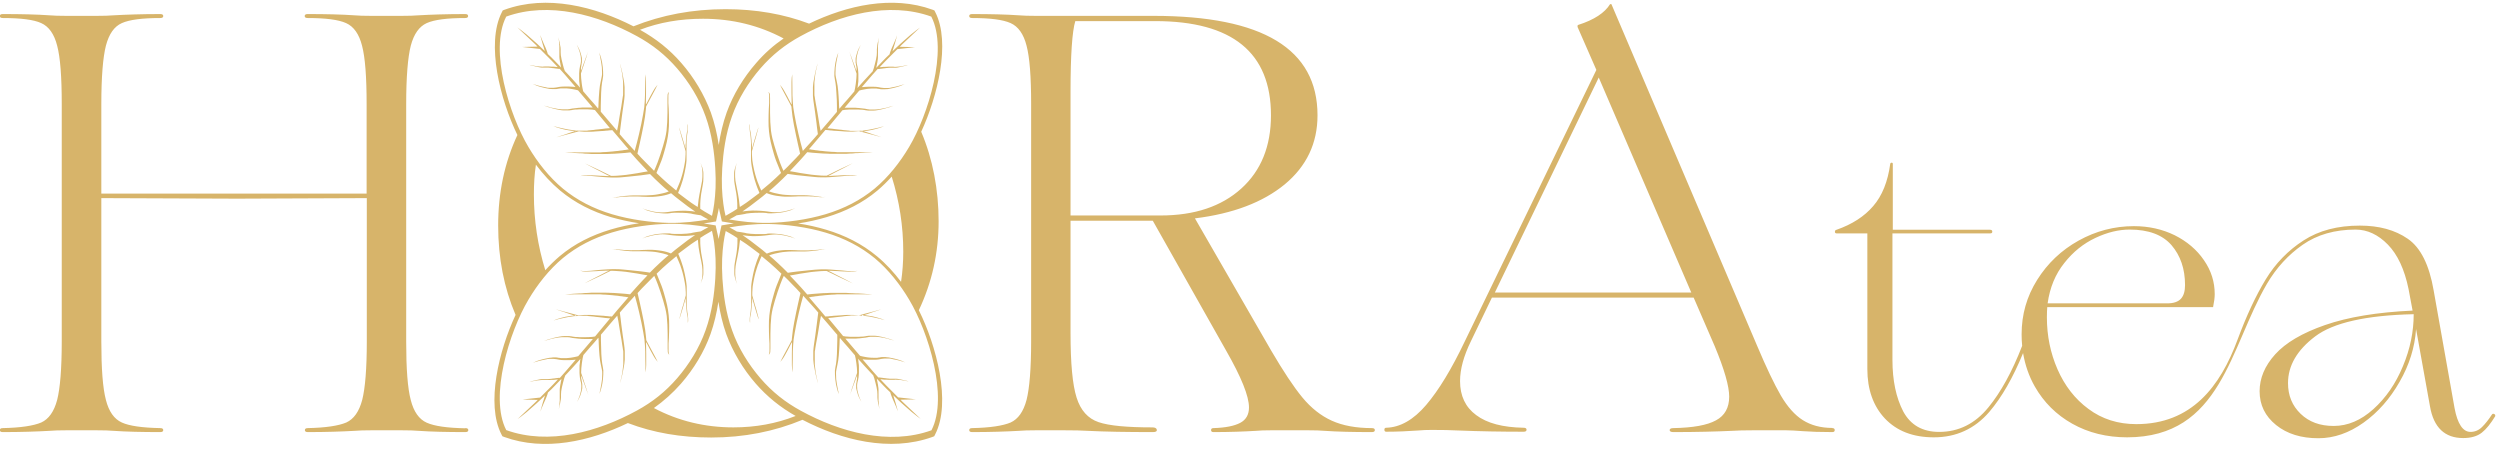 <svg width="255" height="46" viewBox="0 0 255 46" fill="none" xmlns="http://www.w3.org/2000/svg">
<path fill-rule="evenodd" clip-rule="evenodd" d="M217.23 23.417C216.109 23.417 214.95 23.694 213.735 24.266C212.521 24.837 211.455 25.686 210.558 26.829C209.643 27.973 209.082 29.337 208.858 30.942H221.08C221.715 30.942 222.182 30.776 222.463 30.462C222.743 30.149 222.874 29.688 222.874 29.079C222.874 27.419 222.407 26.073 221.491 25.003C220.575 23.952 219.155 23.417 217.23 23.417ZM216.987 44.608C214.894 44.608 213.025 44.147 211.381 43.225C209.736 42.303 208.465 41.03 207.55 39.425C206.952 38.374 206.559 37.231 206.354 36.014C205.326 38.522 204.186 40.514 202.915 42.007C201.42 43.741 199.532 44.608 197.253 44.608C195.122 44.608 193.478 43.962 192.263 42.69C191.067 41.417 190.469 39.721 190.469 37.636V23.805H187.329C187.217 23.805 187.161 23.749 187.161 23.639C187.161 23.528 187.217 23.454 187.329 23.436C188.918 22.882 190.17 22.071 191.067 21.02C191.982 19.968 192.562 18.512 192.805 16.704C192.823 16.63 192.88 16.593 192.954 16.593C193.029 16.593 193.066 16.649 193.066 16.704V23.436H202.99C203.121 23.436 203.214 23.491 203.214 23.62C203.214 23.749 203.158 23.805 202.99 23.805H193.029V36.696C193.029 38.817 193.403 40.569 194.132 41.971C194.879 43.354 196.094 44.054 197.794 44.054C199.775 44.054 201.457 43.225 202.822 41.546C204.074 40.016 205.232 37.932 206.26 35.276C206.223 34.889 206.204 34.501 206.204 34.096C206.204 32.085 206.727 30.241 207.793 28.544C208.858 26.848 210.259 25.52 212.016 24.542C213.773 23.565 215.66 23.067 217.66 23.067C219.174 23.067 220.557 23.38 221.809 23.989C223.061 24.616 224.07 25.464 224.799 26.534C225.546 27.604 225.901 28.766 225.901 30.001C225.901 30.352 225.845 30.794 225.733 31.329H208.82C208.802 31.55 208.783 31.901 208.783 32.362C208.783 34.243 209.138 35.995 209.867 37.673C210.596 39.333 211.642 40.698 213.025 41.712C214.408 42.745 216.034 43.261 217.903 43.261C223.528 43.261 226.462 39.444 228.237 34.63C229.134 32.214 230.087 30.167 231.097 28.507C232.106 26.848 233.414 25.52 234.965 24.524C236.535 23.509 238.441 23.012 240.702 23.012C242.664 23.012 244.29 23.454 245.598 24.358C246.907 25.262 247.785 27.014 248.234 29.632L250.364 41.62C250.663 43.243 251.224 44.054 251.99 44.054C252.438 44.054 252.831 43.889 253.167 43.557C253.504 43.225 253.84 42.8 254.176 42.284C254.232 42.21 254.307 42.173 254.401 42.229C254.494 42.266 254.531 42.339 254.513 42.45C254.064 43.188 253.616 43.76 253.148 44.128C252.681 44.497 252.046 44.682 251.242 44.682C249.373 44.682 248.234 43.612 247.86 41.454L246.439 33.561C246.309 35.442 245.748 37.231 244.758 38.946C243.786 40.661 242.552 42.063 241.076 43.114C239.6 44.165 238.067 44.7 236.479 44.7C234.722 44.7 233.283 44.257 232.162 43.354C231.041 42.45 230.48 41.307 230.48 39.905C230.48 38.577 231.003 37.323 232.068 36.143C233.134 34.962 234.816 33.966 237.152 33.155C239.488 32.343 242.459 31.846 246.084 31.68L245.673 29.485C245.262 27.475 244.552 25.962 243.562 24.948C242.571 23.934 241.468 23.417 240.272 23.417C238.161 23.417 236.348 23.934 234.872 24.966C233.395 25.999 232.18 27.327 231.227 28.95C227.434 35.423 226.611 44.608 216.95 44.608H216.987ZM238.049 43.446C239.469 43.446 240.814 42.874 242.085 41.731C243.356 40.587 244.365 39.13 245.094 37.36C245.841 35.589 246.197 33.819 246.197 32.048C241.338 32.159 237.992 32.915 236.142 34.317C234.292 35.718 233.377 37.304 233.377 39.075C233.377 40.348 233.806 41.38 234.666 42.21C235.526 43.04 236.647 43.446 238.011 43.446H238.049ZM87.797 32.251C87.797 32.251 87.927 32.214 88.021 32.178C88.114 32.159 88.208 32.122 88.301 32.085C88.395 32.048 88.469 32.03 88.582 31.993C88.694 31.956 88.806 31.919 88.899 31.882C88.993 31.846 89.049 31.827 89.105 31.809C89.161 31.809 89.217 31.772 89.292 31.753C89.366 31.735 89.46 31.698 89.572 31.661C89.665 31.624 89.778 31.587 89.89 31.55C89.684 31.606 89.478 31.661 89.217 31.735C88.955 31.809 88.656 31.882 88.451 31.938C88.245 31.993 88.096 32.03 87.965 32.067C87.834 32.104 87.703 32.141 87.647 32.159C87.572 32.178 87.572 32.178 87.479 32.159C87.385 32.159 87.199 32.141 87.012 32.122C86.825 32.122 86.638 32.122 86.451 32.122C86.264 32.122 86.04 32.141 85.853 32.159C85.647 32.159 85.461 32.196 85.292 32.196C85.124 32.196 84.975 32.214 84.844 32.233C84.713 32.233 84.582 32.251 84.47 32.27C84.358 32.27 84.283 32.27 84.19 32.288C83.835 31.846 83.48 31.44 83.143 31.052C82.919 30.794 82.713 30.536 82.508 30.315C82.583 30.315 82.676 30.315 82.788 30.278C82.9 30.278 83.05 30.241 83.181 30.223C83.311 30.223 83.442 30.186 83.611 30.167C83.76 30.167 83.947 30.13 84.152 30.112C84.358 30.093 84.601 30.075 84.825 30.057C85.049 30.057 85.236 30.038 85.404 30.02C85.554 30.02 85.685 30.02 85.834 30.02C85.984 30.02 86.171 30.02 86.358 30.02C86.563 30.02 86.769 30.02 87.012 30.02C87.273 30.02 87.572 30.02 87.871 30.02C88.17 30.02 88.469 30.02 88.656 30.038C88.843 30.038 88.937 30.038 89.011 30.038C88.694 30.001 88.376 29.983 88.133 29.964C87.89 29.946 87.684 29.927 87.516 29.927C87.348 29.927 87.199 29.927 86.993 29.909C86.787 29.909 86.526 29.891 86.302 29.872C86.059 29.872 85.853 29.872 85.629 29.872C85.404 29.872 85.18 29.872 84.956 29.872C84.732 29.872 84.526 29.872 84.302 29.891C84.078 29.891 83.853 29.909 83.592 29.927C83.349 29.946 83.069 29.964 82.863 29.983C82.657 30.001 82.489 30.02 82.34 30.038C81.891 29.522 81.48 29.061 81.088 28.655C80.901 28.471 80.733 28.286 80.564 28.102C80.695 28.083 80.845 28.046 81.013 28.028C81.181 27.991 81.387 27.954 81.611 27.917C81.835 27.88 82.078 27.843 82.34 27.807C82.601 27.77 82.9 27.714 83.237 27.696C83.573 27.659 83.928 27.641 84.096 27.641C84.283 27.641 84.283 27.641 84.321 27.641C84.358 27.659 84.433 27.696 84.545 27.751C84.657 27.807 84.806 27.88 84.975 27.954C85.124 28.028 85.292 28.12 85.498 28.212C85.704 28.305 85.947 28.434 86.208 28.544C86.47 28.673 86.731 28.784 86.993 28.913C86.9 28.858 86.787 28.802 86.657 28.729C86.507 28.655 86.339 28.563 86.133 28.452C85.928 28.341 85.704 28.231 85.442 28.102C85.18 27.973 84.9 27.825 84.732 27.733C84.564 27.659 84.526 27.641 84.489 27.622C84.694 27.622 84.9 27.622 85.106 27.641C85.311 27.641 85.517 27.659 85.797 27.677C86.077 27.677 86.414 27.714 86.657 27.714C86.9 27.714 87.068 27.714 87.199 27.696C87.311 27.677 87.385 27.641 87.46 27.604C87.385 27.622 87.311 27.659 87.217 27.659C87.124 27.659 86.974 27.659 86.769 27.659C86.544 27.659 86.246 27.622 85.872 27.585C85.498 27.548 85.068 27.512 84.694 27.493C84.339 27.475 84.04 27.456 83.704 27.475C83.349 27.475 82.956 27.53 82.527 27.567C82.097 27.604 81.648 27.659 81.293 27.696C80.919 27.733 80.639 27.788 80.359 27.825C80.022 27.475 79.667 27.143 79.312 26.811C79.032 26.552 78.752 26.294 78.453 26.055C78.49 26.036 78.546 26.018 78.639 25.981C78.733 25.944 78.882 25.907 79.032 25.87C79.2 25.833 79.368 25.796 79.555 25.759C79.742 25.723 79.91 25.704 80.116 25.686C80.321 25.667 80.564 25.649 80.789 25.649C81.013 25.649 81.256 25.649 81.461 25.649C81.686 25.649 81.891 25.649 82.097 25.649C82.302 25.649 82.508 25.63 82.695 25.612C82.882 25.612 83.05 25.575 83.199 25.557C83.349 25.557 83.461 25.52 83.573 25.501C83.685 25.501 83.797 25.483 83.872 25.464C83.947 25.464 84.003 25.464 84.059 25.464C84.115 25.464 84.171 25.483 84.227 25.501C84.19 25.501 84.171 25.464 84.115 25.464C84.078 25.464 84.022 25.446 83.966 25.446C83.909 25.446 83.835 25.446 83.741 25.446C83.648 25.446 83.536 25.464 83.405 25.483C83.274 25.483 83.143 25.501 82.975 25.52C82.826 25.52 82.639 25.52 82.489 25.538C82.321 25.538 82.171 25.538 82.041 25.538C81.891 25.538 81.76 25.538 81.629 25.538C81.499 25.538 81.349 25.538 81.2 25.52C81.031 25.52 80.845 25.501 80.639 25.501C80.452 25.501 80.265 25.501 80.078 25.501C79.891 25.501 79.686 25.538 79.48 25.557C79.293 25.575 79.088 25.612 78.92 25.649C78.733 25.686 78.565 25.741 78.453 25.778C78.34 25.815 78.284 25.833 78.21 25.87C77.929 25.63 77.649 25.391 77.369 25.188C76.771 24.708 76.21 24.302 75.743 23.989C75.948 24.026 76.154 24.044 76.378 24.063C76.621 24.081 76.901 24.1 77.182 24.081C77.462 24.081 77.761 24.044 78.004 24.026C78.228 24.007 78.397 23.971 78.565 23.952C78.733 23.934 78.901 23.915 79.051 23.915C79.2 23.915 79.35 23.915 79.574 23.952C79.779 23.971 80.06 24.026 80.284 24.081C80.508 24.137 80.695 24.192 80.826 24.229C80.957 24.284 81.05 24.321 81.144 24.358C81.013 24.302 80.901 24.229 80.77 24.173C80.639 24.118 80.49 24.081 80.359 24.044C80.209 24.007 80.078 23.971 79.892 23.934C79.723 23.897 79.518 23.878 79.312 23.86C79.107 23.841 78.92 23.823 78.752 23.823C78.602 23.823 78.471 23.823 78.397 23.823C78.303 23.823 78.247 23.841 78.172 23.86C78.097 23.86 78.023 23.86 77.892 23.878C77.761 23.878 77.537 23.878 77.35 23.878C77.163 23.878 76.976 23.878 76.808 23.86C76.64 23.86 76.509 23.841 76.378 23.823C76.247 23.823 76.098 23.786 75.967 23.749C75.818 23.731 75.668 23.694 75.537 23.675C75.406 23.657 75.276 23.639 75.163 23.62C74.902 23.454 74.64 23.325 74.397 23.196C75.593 22.993 76.845 22.827 78.397 22.846C80.153 22.882 82.321 23.159 84.227 23.731C86.133 24.302 87.778 25.151 89.217 26.331C90.637 27.512 91.833 29.042 92.749 30.591C94.674 33.819 96.767 40.477 95.01 43.889C90.656 45.456 85.666 44.073 81.686 41.897C80.097 41.03 78.77 39.979 77.574 38.596C76.378 37.212 75.313 35.516 74.678 33.708C74.023 31.901 73.781 29.964 73.687 28.434C73.594 26.903 73.668 25.778 73.799 24.782C73.855 24.358 73.93 23.952 74.023 23.565C74.248 23.694 74.491 23.823 74.79 24.007C74.921 24.081 75.07 24.192 75.219 24.284C75.219 24.45 75.219 24.616 75.219 24.819C75.219 25.04 75.182 25.298 75.163 25.52C75.145 25.741 75.107 25.925 75.07 26.128C75.033 26.331 74.995 26.571 74.958 26.774C74.921 26.977 74.902 27.161 74.902 27.346C74.902 27.53 74.902 27.733 74.902 27.917C74.902 28.102 74.958 28.286 74.995 28.452C75.051 28.618 75.107 28.784 75.182 28.95C75.163 28.895 75.145 28.802 75.107 28.729C75.089 28.637 75.051 28.526 75.033 28.397C75.014 28.268 74.995 28.083 74.995 27.88C74.995 27.659 74.995 27.401 75.033 27.143C75.07 26.884 75.126 26.608 75.201 26.276C75.276 25.944 75.332 25.557 75.388 25.243C75.425 24.93 75.444 24.69 75.481 24.468C75.575 24.524 75.668 24.579 75.743 24.634C76.023 24.819 76.247 24.966 76.509 25.169C76.771 25.354 77.088 25.593 77.443 25.87C77.443 25.87 77.481 25.889 77.481 25.907C77.406 26.091 77.331 26.276 77.257 26.46C77.182 26.645 77.126 26.848 77.07 27.014C77.014 27.18 76.976 27.29 76.939 27.456C76.901 27.622 76.845 27.807 76.808 28.009C76.771 28.212 76.733 28.397 76.696 28.6C76.659 28.802 76.64 29.024 76.621 29.208C76.621 29.393 76.621 29.522 76.621 29.669C76.621 29.798 76.621 29.927 76.621 30.057C76.621 30.167 76.621 30.259 76.621 30.407C76.621 30.536 76.621 30.721 76.621 30.923C76.621 31.126 76.603 31.366 76.584 31.569C76.565 31.772 76.546 31.956 76.509 32.104C76.49 32.251 76.472 32.38 76.472 32.473C76.472 32.565 76.472 32.639 76.472 32.694C76.472 32.749 76.472 32.804 76.49 32.841C76.49 32.878 76.49 32.897 76.509 32.915C76.509 32.841 76.509 32.768 76.509 32.694C76.509 32.62 76.509 32.546 76.509 32.473C76.509 32.399 76.528 32.325 76.546 32.233C76.565 32.122 76.603 31.993 76.621 31.809C76.64 31.624 76.659 31.403 76.677 31.218C76.677 31.034 76.696 30.905 76.715 30.794C76.715 30.684 76.715 30.61 76.715 30.536C76.715 30.462 76.715 30.425 76.715 30.37C76.771 30.536 76.808 30.721 76.864 30.905C76.92 31.089 76.976 31.292 77.051 31.532C77.126 31.79 77.219 32.085 77.275 32.27C77.331 32.454 77.369 32.51 77.406 32.565C77.331 32.251 77.238 31.956 77.182 31.716C77.126 31.477 77.07 31.329 77.032 31.2C76.995 31.071 76.957 30.979 76.939 30.868C76.901 30.757 76.883 30.628 76.845 30.536C76.827 30.425 76.789 30.352 76.771 30.278C76.752 30.204 76.733 30.149 76.733 30.13C76.733 30.093 76.733 30.093 76.733 30.001C76.733 29.909 76.733 29.725 76.752 29.522C76.752 29.319 76.789 29.098 76.827 28.876C76.864 28.637 76.92 28.397 76.976 28.139C77.032 27.88 77.107 27.641 77.182 27.401C77.257 27.161 77.331 26.94 77.425 26.737C77.499 26.534 77.593 26.331 77.686 26.128C77.948 26.35 78.228 26.571 78.527 26.829C78.92 27.161 79.312 27.548 79.705 27.917C79.537 28.323 79.368 28.729 79.2 29.171C79.032 29.614 78.901 30.112 78.789 30.518C78.677 30.923 78.602 31.274 78.546 31.624C78.49 31.975 78.453 32.325 78.434 32.694C78.415 33.063 78.434 33.45 78.434 33.856C78.434 34.261 78.471 34.704 78.49 35.054C78.49 35.405 78.49 35.645 78.49 35.829C78.49 35.995 78.453 36.087 78.415 36.179C78.453 36.143 78.49 36.124 78.527 36.05C78.565 35.977 78.583 35.866 78.583 35.534C78.583 35.202 78.583 34.649 78.583 34.04C78.583 33.432 78.621 32.768 78.677 32.233C78.752 31.68 78.864 31.237 79.032 30.684C79.2 30.112 79.424 29.43 79.593 28.987C79.761 28.544 79.854 28.341 79.948 28.139C80.265 28.434 80.546 28.729 80.826 29.024C81.125 29.319 81.387 29.596 81.648 29.891C81.592 30.167 81.517 30.444 81.405 30.96C81.293 31.477 81.125 32.233 81.013 32.841C80.901 33.45 80.826 33.929 80.807 34.225C80.77 34.501 80.77 34.593 80.77 34.63C80.77 34.667 80.77 34.667 80.751 34.723C80.733 34.76 80.695 34.833 80.564 35.073C80.433 35.313 80.228 35.718 80.041 36.05C79.854 36.382 79.723 36.659 79.593 36.917C79.723 36.751 79.854 36.604 80.041 36.272C80.228 35.958 80.471 35.479 80.602 35.221C80.733 34.962 80.751 34.925 80.789 34.907C80.789 35.294 80.77 35.682 80.77 36.087C80.77 36.493 80.77 36.917 80.77 37.231C80.77 37.544 80.807 37.766 80.845 37.987C80.845 37.489 80.845 36.991 80.863 36.53C80.863 36.05 80.863 35.608 80.901 35.221C80.919 34.815 80.957 34.464 81.069 33.893C81.162 33.321 81.331 32.546 81.48 31.901C81.629 31.237 81.779 30.702 81.928 30.167C82.209 30.481 82.489 30.794 82.732 31.052C82.994 31.348 83.218 31.587 83.461 31.882C83.405 32.288 83.349 32.694 83.311 33.081C83.255 33.468 83.199 33.856 83.162 34.206C83.106 34.557 83.069 34.87 83.031 35.11C82.994 35.35 82.975 35.534 82.956 35.792C82.956 36.05 82.956 36.364 82.956 36.678C82.975 36.991 83.013 37.286 83.087 37.618C83.143 37.95 83.218 38.319 83.293 38.577C83.349 38.835 83.405 38.964 83.442 39.093C83.405 38.928 83.368 38.78 83.33 38.632C83.293 38.485 83.274 38.356 83.237 38.19C83.199 38.024 83.181 37.839 83.162 37.655C83.143 37.489 83.125 37.323 83.106 37.175C83.106 37.01 83.106 36.825 83.106 36.622C83.106 36.419 83.106 36.198 83.106 36.032C83.106 35.866 83.106 35.774 83.143 35.663C83.143 35.571 83.181 35.46 83.199 35.294C83.218 35.128 83.274 34.889 83.311 34.667C83.349 34.446 83.386 34.225 83.424 34.04C83.461 33.856 83.48 33.671 83.517 33.468C83.554 33.247 83.592 32.989 83.629 32.768C83.666 32.546 83.704 32.38 83.741 32.214C83.947 32.454 84.171 32.712 84.395 32.971C84.694 33.321 84.956 33.635 85.18 33.893C85.255 33.985 85.33 34.059 85.404 34.151C85.404 34.28 85.404 34.391 85.404 34.741C85.404 35.091 85.386 35.645 85.367 36.106C85.349 36.548 85.311 36.862 85.274 37.12C85.236 37.378 85.18 37.563 85.162 37.803C85.162 38.042 85.162 38.356 85.199 38.688C85.236 39.02 85.292 39.352 85.367 39.61C85.423 39.868 85.498 40.034 85.573 40.2C85.554 40.089 85.517 39.979 85.479 39.794C85.442 39.628 85.404 39.389 85.367 39.204C85.33 39.001 85.311 38.854 85.292 38.669C85.292 38.485 85.274 38.282 85.274 38.135C85.274 37.968 85.274 37.858 85.311 37.71C85.33 37.563 85.386 37.415 85.423 37.175C85.479 36.954 85.517 36.659 85.554 36.272C85.591 35.903 85.61 35.442 85.629 35.128C85.629 34.815 85.647 34.649 85.666 34.464C85.704 34.501 85.741 34.557 85.778 34.593C85.984 34.833 86.227 35.128 86.47 35.386C86.694 35.645 86.9 35.885 87.086 36.106C87.124 36.143 87.161 36.179 87.199 36.235C87.217 36.327 87.236 36.419 87.273 36.548C87.292 36.678 87.329 36.862 87.348 37.028C87.367 37.194 87.385 37.378 87.404 37.544C87.404 37.71 87.423 37.858 87.423 37.932C87.423 38.005 87.423 38.005 87.423 38.042C87.423 38.061 87.404 38.098 87.385 38.153C87.367 38.208 87.348 38.282 87.311 38.374C87.273 38.466 87.255 38.559 87.217 38.651C87.18 38.761 87.142 38.854 87.105 39.001C87.068 39.13 87.012 39.296 86.956 39.444C86.9 39.591 86.862 39.721 86.825 39.868C86.787 40.016 86.731 40.163 86.675 40.311C86.694 40.255 86.713 40.218 86.75 40.126C86.787 40.053 86.825 39.942 86.862 39.831C86.9 39.721 86.937 39.628 86.974 39.518C87.012 39.407 87.049 39.296 87.086 39.204C87.124 39.093 87.161 39.001 87.199 38.909C87.236 38.817 87.273 38.725 87.292 38.632C87.329 38.54 87.348 38.448 87.385 38.393C87.404 38.337 87.423 38.319 87.423 38.282C87.423 38.356 87.423 38.429 87.423 38.503C87.423 38.577 87.423 38.669 87.404 38.743C87.404 38.817 87.367 38.872 87.367 38.946C87.367 39.02 87.348 39.093 87.329 39.149C87.329 39.223 87.329 39.278 87.329 39.333C87.329 39.407 87.329 39.481 87.329 39.554C87.329 39.628 87.348 39.702 87.367 39.757C87.367 39.813 87.404 39.886 87.423 39.979C87.442 40.071 87.498 40.182 87.516 40.292C87.554 40.403 87.591 40.477 87.628 40.55C87.666 40.624 87.703 40.698 87.74 40.772C87.778 40.846 87.815 40.901 87.853 40.975C87.815 40.882 87.778 40.809 87.74 40.716C87.703 40.624 87.647 40.514 87.61 40.385C87.572 40.274 87.535 40.163 87.516 40.053C87.479 39.942 87.46 39.831 87.442 39.721C87.442 39.61 87.423 39.518 87.423 39.407C87.423 39.315 87.423 39.223 87.442 39.112C87.442 39.02 87.498 38.909 87.516 38.798C87.535 38.706 87.554 38.614 87.572 38.485C87.572 38.374 87.61 38.208 87.61 38.042C87.61 37.876 87.61 37.692 87.61 37.507C87.61 37.323 87.61 37.139 87.572 36.991C87.572 36.843 87.535 36.714 87.516 36.585C87.554 36.622 87.591 36.678 87.628 36.714C87.815 36.936 88.021 37.157 88.226 37.378C88.432 37.6 88.638 37.821 88.824 38.024C88.899 38.116 88.993 38.19 89.067 38.282C89.105 38.374 89.142 38.485 89.18 38.596C89.217 38.725 89.254 38.872 89.292 39.02C89.329 39.167 89.366 39.333 89.404 39.481C89.441 39.628 89.46 39.776 89.478 39.886C89.478 39.997 89.497 40.108 89.497 40.2C89.497 40.292 89.497 40.403 89.497 40.514C89.497 40.624 89.516 40.772 89.535 40.919C89.553 41.067 89.591 41.251 89.628 41.38C89.665 41.528 89.684 41.62 89.703 41.731C89.703 41.694 89.703 41.657 89.684 41.583C89.684 41.51 89.665 41.399 89.647 41.307C89.647 41.214 89.647 41.159 89.628 41.085C89.628 41.011 89.628 40.938 89.609 40.864C89.609 40.79 89.609 40.716 89.609 40.643C89.609 40.569 89.609 40.495 89.609 40.421C89.609 40.348 89.609 40.292 89.609 40.218C89.609 40.145 89.609 40.089 89.609 40.016C89.609 39.942 89.609 39.85 89.609 39.739C89.609 39.628 89.591 39.499 89.572 39.389C89.572 39.278 89.535 39.186 89.516 39.075C89.516 38.983 89.478 38.872 89.46 38.798C89.46 38.725 89.441 38.688 89.441 38.632C89.628 38.835 89.871 39.075 90.095 39.315C90.32 39.554 90.562 39.794 90.805 40.016C90.843 40.163 90.899 40.311 90.955 40.458C91.011 40.624 91.104 40.809 91.179 40.975C91.254 41.141 91.329 41.325 91.385 41.454C91.441 41.602 91.497 41.712 91.516 41.786C91.553 41.86 91.553 41.915 91.572 41.971C91.572 41.86 91.534 41.768 91.497 41.62C91.46 41.473 91.403 41.27 91.347 41.085C91.291 40.901 91.235 40.735 91.198 40.606C91.16 40.477 91.142 40.385 91.104 40.311C91.273 40.477 91.441 40.624 91.59 40.772C91.833 41.011 92.076 41.214 92.3 41.417C92.525 41.62 92.768 41.823 92.973 42.007C93.197 42.192 93.403 42.358 93.552 42.468C93.702 42.579 93.814 42.653 93.908 42.727C93.366 42.21 92.805 41.694 92.226 41.141C92.095 41.03 91.983 40.901 91.852 40.772C92.375 40.772 92.88 40.735 93.403 40.735L93.104 40.698C92.805 40.661 92.207 40.606 91.609 40.532C91.216 40.145 90.805 39.739 90.394 39.315C90.189 39.112 90.002 38.909 89.796 38.688C89.908 38.688 90.039 38.706 90.189 38.725C90.338 38.725 90.544 38.725 90.693 38.743C90.843 38.743 90.974 38.743 91.067 38.743C91.16 38.743 91.235 38.743 91.329 38.725C91.422 38.725 91.516 38.725 91.665 38.743C91.814 38.743 92.001 38.78 92.188 38.817C92.375 38.854 92.525 38.872 92.693 38.909C92.656 38.909 92.599 38.872 92.525 38.854C92.431 38.835 92.3 38.798 92.188 38.78C92.076 38.743 91.964 38.725 91.871 38.706C91.777 38.688 91.684 38.669 91.609 38.651C91.534 38.651 91.478 38.632 91.441 38.632C91.385 38.632 91.329 38.632 91.273 38.632C91.216 38.632 91.16 38.632 91.086 38.632C91.03 38.632 90.955 38.632 90.88 38.632C90.805 38.632 90.712 38.632 90.618 38.614C90.525 38.614 90.432 38.596 90.32 38.577C90.226 38.577 90.133 38.559 90.02 38.54C89.908 38.54 89.796 38.503 89.722 38.503C89.647 38.503 89.628 38.503 89.591 38.503C89.236 38.098 88.843 37.673 88.432 37.175C88.282 37.01 88.152 36.843 87.984 36.659C88.002 36.659 88.04 36.659 88.077 36.659C88.114 36.659 88.17 36.659 88.264 36.678C88.338 36.678 88.451 36.678 88.619 36.696C88.787 36.696 88.993 36.696 89.18 36.696C89.366 36.696 89.535 36.678 89.647 36.659C89.759 36.641 89.834 36.622 89.927 36.604C90.02 36.604 90.133 36.567 90.263 36.567C90.394 36.567 90.525 36.567 90.656 36.567C90.787 36.567 90.899 36.585 91.011 36.622C91.123 36.659 91.273 36.678 91.385 36.696C91.516 36.733 91.609 36.751 91.758 36.788C91.908 36.825 92.076 36.88 92.188 36.917C92.3 36.954 92.319 36.954 92.356 36.973C92.226 36.917 92.114 36.862 91.983 36.807C91.852 36.751 91.702 36.714 91.534 36.659C91.366 36.604 91.16 36.567 91.011 36.53C90.861 36.493 90.749 36.475 90.637 36.456C90.525 36.456 90.413 36.438 90.301 36.419C90.189 36.419 90.095 36.419 90.002 36.419C89.908 36.419 89.815 36.438 89.74 36.456C89.665 36.456 89.591 36.475 89.478 36.493C89.366 36.493 89.236 36.493 89.105 36.493C88.974 36.493 88.843 36.493 88.712 36.475C88.582 36.475 88.451 36.438 88.301 36.419C88.17 36.401 88.021 36.364 87.927 36.346C87.834 36.327 87.778 36.309 87.722 36.29C87.255 35.737 86.75 35.147 86.227 34.538C86.264 34.538 86.32 34.538 86.395 34.538C86.47 34.538 86.601 34.538 86.731 34.538C86.862 34.538 87.012 34.538 87.142 34.538C87.273 34.538 87.367 34.538 87.498 34.52C87.628 34.52 87.759 34.501 87.89 34.483C88.021 34.483 88.114 34.446 88.208 34.446C88.301 34.446 88.357 34.428 88.432 34.409C88.488 34.409 88.544 34.391 88.6 34.372C88.656 34.372 88.712 34.372 88.768 34.354C88.824 34.354 88.899 34.354 88.974 34.354C89.049 34.354 89.124 34.354 89.217 34.354C89.31 34.354 89.441 34.354 89.572 34.372C89.703 34.372 89.815 34.409 89.946 34.428C90.076 34.446 90.207 34.464 90.32 34.501C90.432 34.52 90.525 34.538 90.675 34.593C90.824 34.63 91.03 34.686 91.216 34.741C91.104 34.704 90.974 34.649 90.805 34.593C90.637 34.538 90.432 34.483 90.226 34.428C90.02 34.372 89.815 34.335 89.628 34.298C89.441 34.261 89.292 34.243 89.142 34.243C88.993 34.243 88.862 34.243 88.768 34.243C88.656 34.243 88.582 34.243 88.507 34.261C88.432 34.261 88.357 34.28 88.282 34.298C88.208 34.298 88.114 34.317 88.002 34.335C87.89 34.335 87.74 34.335 87.61 34.354C87.46 34.354 87.329 34.354 87.217 34.354C87.105 34.354 87.03 34.354 86.9 34.354C86.769 34.354 86.619 34.354 86.47 34.335C86.32 34.335 86.189 34.317 86.115 34.298C86.04 34.298 86.002 34.28 85.984 34.261C85.928 34.206 85.89 34.132 85.834 34.077C85.367 33.524 84.919 32.971 84.47 32.436C84.526 32.436 84.582 32.436 84.713 32.417C84.844 32.417 85.031 32.38 85.199 32.362C85.367 32.343 85.535 32.325 85.685 32.307C85.834 32.307 85.984 32.27 86.133 32.251C86.283 32.251 86.414 32.214 86.526 32.214C86.638 32.214 86.713 32.196 86.806 32.178C86.9 32.178 86.993 32.178 87.105 32.178C87.217 32.178 87.329 32.178 87.479 32.178C87.61 32.178 87.778 32.178 87.927 32.196C88.077 32.196 88.208 32.214 88.395 32.251C88.582 32.27 88.806 32.307 89.049 32.362C89.292 32.417 89.535 32.473 89.722 32.51C89.927 32.565 90.076 32.602 90.245 32.657C90.039 32.565 89.815 32.473 89.516 32.399C89.217 32.307 88.843 32.233 88.563 32.196C88.282 32.141 88.114 32.141 87.946 32.122L87.797 32.251ZM58.793 32.251C58.793 32.251 58.662 32.214 58.569 32.178C58.494 32.159 58.382 32.122 58.288 32.085C58.195 32.048 58.12 32.03 58.008 31.993C57.896 31.956 57.784 31.919 57.69 31.882C57.597 31.846 57.541 31.827 57.485 31.809C57.428 31.809 57.373 31.772 57.298 31.753C57.223 31.735 57.13 31.698 57.017 31.661C56.924 31.624 56.812 31.587 56.7 31.55C56.905 31.606 57.111 31.661 57.373 31.735C57.634 31.809 57.933 31.882 58.139 31.938C58.363 31.993 58.494 32.03 58.625 32.067C58.755 32.104 58.886 32.141 58.961 32.159C59.036 32.178 59.036 32.178 59.129 32.159C59.223 32.159 59.409 32.141 59.596 32.122C59.783 32.122 59.97 32.122 60.157 32.122C60.344 32.122 60.568 32.141 60.755 32.159C60.961 32.159 61.147 32.196 61.316 32.196C61.484 32.196 61.633 32.214 61.764 32.233C61.895 32.233 62.026 32.251 62.138 32.27C62.25 32.27 62.325 32.27 62.418 32.288C62.773 31.846 63.128 31.44 63.465 31.052C63.689 30.794 63.895 30.555 64.1 30.315C64.025 30.315 63.932 30.315 63.82 30.278C63.708 30.278 63.558 30.241 63.427 30.223C63.297 30.223 63.166 30.186 62.998 30.167C62.848 30.167 62.661 30.13 62.456 30.112C62.25 30.093 62.007 30.075 61.783 30.057C61.559 30.057 61.372 30.038 61.203 30.02C61.054 30.02 60.923 30.02 60.774 30.02C60.624 30.02 60.437 30.02 60.25 30.02C60.045 30.02 59.839 30.02 59.596 30.02C59.335 30.02 59.036 30.02 58.737 30.02C58.438 30.02 58.139 30.038 57.952 30.038C57.765 30.038 57.672 30.038 57.597 30.038C57.914 30.001 58.232 29.983 58.475 29.964C58.718 29.946 58.924 29.927 59.092 29.927C59.26 29.927 59.409 29.927 59.615 29.891C59.821 29.891 60.082 29.872 60.306 29.854C60.549 29.854 60.755 29.854 60.979 29.854C61.203 29.854 61.428 29.854 61.652 29.854C61.876 29.854 62.082 29.854 62.306 29.872C62.53 29.872 62.755 29.891 63.016 29.909C63.259 29.927 63.539 29.946 63.745 29.964C63.951 29.983 64.119 30.001 64.268 30.02C64.717 29.503 65.147 29.042 65.52 28.637C65.707 28.452 65.876 28.268 66.044 28.083C65.913 28.065 65.763 28.028 65.595 28.009C65.427 27.973 65.221 27.936 64.997 27.899C64.773 27.862 64.53 27.825 64.268 27.788C64.007 27.751 63.708 27.696 63.371 27.677C63.035 27.659 62.68 27.622 62.512 27.622C62.325 27.622 62.325 27.622 62.287 27.622C62.25 27.641 62.175 27.677 62.063 27.733C61.951 27.788 61.801 27.862 61.652 27.936C61.502 28.009 61.334 28.102 61.129 28.194C60.923 28.286 60.68 28.415 60.419 28.526C60.157 28.655 59.895 28.766 59.634 28.895C59.727 28.839 59.839 28.784 59.97 28.71C60.12 28.637 60.288 28.544 60.493 28.434C60.699 28.323 60.923 28.212 61.185 28.083C61.446 27.954 61.727 27.807 61.895 27.714C62.063 27.641 62.1 27.622 62.138 27.604C61.932 27.604 61.727 27.604 61.521 27.622C61.316 27.622 61.11 27.641 60.83 27.659C60.549 27.659 60.213 27.696 59.97 27.696C59.709 27.696 59.559 27.696 59.428 27.677C59.316 27.659 59.241 27.622 59.166 27.585C59.241 27.604 59.316 27.641 59.428 27.641C59.522 27.641 59.671 27.641 59.877 27.641C60.101 27.641 60.4 27.604 60.774 27.567C61.147 27.53 61.577 27.493 61.951 27.475C62.325 27.456 62.605 27.438 62.941 27.456C63.297 27.456 63.689 27.512 64.119 27.548C64.549 27.585 64.997 27.641 65.352 27.677C65.726 27.714 66.006 27.77 66.287 27.807C66.623 27.456 66.978 27.124 67.333 26.792C67.614 26.534 67.894 26.276 68.193 26.036C68.156 26.018 68.099 25.999 68.006 25.962C67.912 25.925 67.763 25.889 67.614 25.852C67.445 25.815 67.277 25.778 67.09 25.741C66.903 25.704 66.735 25.686 66.53 25.667C66.324 25.667 66.081 25.63 65.857 25.63C65.633 25.63 65.39 25.63 65.184 25.63C64.96 25.63 64.754 25.63 64.549 25.63C64.343 25.63 64.138 25.612 63.951 25.593C63.764 25.593 63.596 25.557 63.446 25.538C63.297 25.538 63.184 25.501 63.072 25.483C62.96 25.483 62.848 25.464 62.773 25.446C62.699 25.446 62.642 25.446 62.586 25.446C62.53 25.446 62.474 25.464 62.418 25.483C62.456 25.483 62.474 25.446 62.53 25.446C62.568 25.446 62.624 25.427 62.68 25.427C62.736 25.427 62.811 25.427 62.904 25.427C62.998 25.427 63.11 25.446 63.24 25.464C63.371 25.464 63.502 25.483 63.67 25.501C63.82 25.501 64.007 25.501 64.156 25.52C64.306 25.538 64.474 25.52 64.605 25.52C64.754 25.52 64.885 25.52 65.016 25.52C65.147 25.52 65.296 25.52 65.446 25.501C65.614 25.501 65.801 25.483 66.006 25.483C66.193 25.483 66.38 25.483 66.567 25.483C66.754 25.483 66.959 25.52 67.165 25.538C67.352 25.557 67.557 25.593 67.726 25.63C67.912 25.667 68.081 25.723 68.193 25.759C68.305 25.796 68.361 25.815 68.436 25.852C68.716 25.612 68.996 25.372 69.277 25.169C69.875 24.69 70.435 24.284 70.903 23.971C70.697 24.007 70.492 24.026 70.267 24.044C70.024 24.063 69.744 24.081 69.464 24.063C69.183 24.063 68.884 24.026 68.641 24.007C68.417 23.989 68.249 23.952 68.081 23.934C67.912 23.915 67.744 23.897 67.595 23.897C67.445 23.897 67.296 23.897 67.072 23.934C66.866 23.952 66.586 24.007 66.361 24.063C66.137 24.118 65.95 24.173 65.82 24.21C65.689 24.266 65.595 24.302 65.502 24.339C65.633 24.284 65.745 24.21 65.876 24.155C66.006 24.1 66.156 24.063 66.287 24.026C66.436 23.989 66.567 23.952 66.754 23.915C66.922 23.878 67.128 23.86 67.333 23.841C67.539 23.823 67.726 23.805 67.894 23.805C68.043 23.805 68.174 23.805 68.249 23.805C68.342 23.805 68.398 23.823 68.473 23.841C68.548 23.841 68.623 23.841 68.754 23.86C68.884 23.86 69.109 23.86 69.295 23.86C69.482 23.86 69.669 23.86 69.837 23.841C70.006 23.841 70.136 23.823 70.267 23.805C70.398 23.805 70.547 23.768 70.678 23.731C70.828 23.712 70.977 23.675 71.108 23.657C71.239 23.639 71.37 23.62 71.482 23.602C71.744 23.436 72.005 23.307 72.248 23.177C71.052 22.975 69.8 22.809 68.249 22.827C66.492 22.864 64.324 23.141 62.418 23.712C60.512 24.284 58.867 25.132 57.428 26.313C56.008 27.493 54.812 29.024 53.897 30.573C51.972 33.8 49.879 40.458 51.635 43.87C55.989 45.438 60.979 44.054 64.96 41.878C66.548 41.011 67.875 39.96 69.071 38.577C70.267 37.194 71.332 35.497 71.968 33.69C72.622 31.882 72.865 29.946 72.958 28.415C73.052 26.884 72.977 25.759 72.846 24.764C72.79 24.339 72.715 23.934 72.622 23.546C72.398 23.675 72.155 23.805 71.856 23.989C71.725 24.063 71.575 24.173 71.426 24.266C71.426 24.432 71.426 24.598 71.426 24.8C71.426 25.003 71.463 25.28 71.482 25.501C71.501 25.723 71.538 25.907 71.575 26.11C71.613 26.313 71.65 26.552 71.688 26.755C71.725 26.958 71.744 27.143 71.744 27.327C71.744 27.512 71.744 27.714 71.744 27.899C71.744 28.083 71.688 28.268 71.65 28.434C71.594 28.6 71.538 28.766 71.463 28.932C71.482 28.876 71.501 28.802 71.538 28.71C71.557 28.618 71.594 28.507 71.613 28.378C71.631 28.249 71.65 28.065 71.65 27.862C71.65 27.641 71.65 27.382 71.613 27.124C71.575 26.866 71.519 26.589 71.445 26.257C71.37 25.925 71.314 25.538 71.258 25.225C71.22 24.911 71.202 24.671 71.183 24.45C71.09 24.505 70.996 24.561 70.921 24.616C70.641 24.8 70.417 24.948 70.155 25.151C69.893 25.335 69.576 25.575 69.221 25.852C69.221 25.852 69.183 25.87 69.183 25.889C69.258 26.073 69.333 26.257 69.408 26.442C69.482 26.626 69.538 26.829 69.594 26.995C69.65 27.161 69.688 27.272 69.725 27.438C69.763 27.604 69.819 27.788 69.856 27.991C69.893 28.194 69.931 28.378 69.968 28.581C70.006 28.784 70.024 29.005 70.043 29.19C70.043 29.374 70.043 29.503 70.043 29.651C70.043 29.78 70.043 29.909 70.043 30.038C70.043 30.149 70.043 30.241 70.043 30.389C70.043 30.518 70.043 30.702 70.043 30.905C70.043 31.108 70.062 31.348 70.08 31.55C70.099 31.753 70.118 31.938 70.155 32.104C70.174 32.251 70.192 32.38 70.192 32.473C70.192 32.565 70.192 32.639 70.192 32.694C70.192 32.749 70.192 32.804 70.174 32.841C70.174 32.878 70.174 32.897 70.155 32.915C70.155 32.841 70.155 32.768 70.155 32.694C70.155 32.62 70.155 32.546 70.155 32.473C70.155 32.399 70.136 32.325 70.118 32.233C70.099 32.122 70.062 31.993 70.043 31.809C70.024 31.624 70.006 31.403 69.987 31.218C69.987 31.034 69.968 30.905 69.95 30.794C69.95 30.684 69.95 30.61 69.95 30.536C69.95 30.462 69.95 30.425 69.95 30.37C69.893 30.536 69.856 30.721 69.8 30.905C69.744 31.089 69.688 31.292 69.613 31.532C69.538 31.79 69.445 32.085 69.389 32.27C69.333 32.454 69.295 32.51 69.277 32.565C69.352 32.251 69.445 31.956 69.501 31.716C69.557 31.477 69.613 31.329 69.65 31.2C69.688 31.071 69.725 30.979 69.744 30.868C69.781 30.757 69.8 30.628 69.837 30.536C69.875 30.425 69.893 30.352 69.912 30.278C69.931 30.204 69.95 30.149 69.95 30.13C69.95 30.093 69.95 30.093 69.95 30.001C69.95 29.909 69.95 29.725 69.931 29.522C69.931 29.319 69.893 29.098 69.856 28.876C69.819 28.637 69.763 28.397 69.707 28.139C69.65 27.88 69.576 27.641 69.501 27.401C69.426 27.161 69.352 26.94 69.258 26.737C69.165 26.516 69.09 26.331 68.996 26.128C68.735 26.35 68.454 26.571 68.156 26.829C67.763 27.161 67.371 27.53 66.978 27.917C67.146 28.323 67.314 28.729 67.483 29.171C67.651 29.614 67.782 30.112 67.894 30.518C68.006 30.942 68.081 31.274 68.137 31.624C68.193 31.975 68.23 32.325 68.249 32.694C68.268 33.063 68.249 33.45 68.249 33.856C68.249 34.261 68.212 34.704 68.193 35.054C68.193 35.405 68.193 35.645 68.193 35.829C68.193 35.995 68.23 36.087 68.268 36.179C68.23 36.143 68.193 36.124 68.156 36.05C68.118 35.977 68.099 35.866 68.099 35.534C68.099 35.202 68.099 34.649 68.099 34.04C68.099 33.432 68.062 32.768 68.006 32.233C67.931 31.68 67.819 31.237 67.651 30.684C67.483 30.112 67.258 29.43 67.09 28.987C66.922 28.544 66.829 28.341 66.735 28.139C66.436 28.434 66.137 28.729 65.857 29.024C65.558 29.319 65.296 29.596 65.034 29.891C65.091 30.167 65.165 30.444 65.278 30.96C65.39 31.477 65.558 32.233 65.67 32.841C65.782 33.45 65.857 33.929 65.876 34.225C65.913 34.501 65.913 34.593 65.913 34.63C65.913 34.667 65.913 34.667 65.932 34.723C65.95 34.76 65.988 34.833 66.118 35.073C66.249 35.313 66.455 35.718 66.642 36.05C66.829 36.382 66.959 36.659 67.09 36.917C66.959 36.751 66.829 36.604 66.642 36.272C66.455 35.958 66.212 35.479 66.081 35.221C65.95 34.962 65.932 34.925 65.894 34.907C65.894 35.294 65.913 35.682 65.913 36.087C65.913 36.493 65.913 36.917 65.913 37.231C65.913 37.544 65.876 37.766 65.838 37.987C65.838 37.489 65.838 36.991 65.82 36.53C65.82 36.05 65.819 35.608 65.782 35.221C65.763 34.815 65.726 34.464 65.614 33.893C65.52 33.321 65.352 32.546 65.203 31.901C65.053 31.237 64.904 30.702 64.754 30.167C64.474 30.481 64.194 30.794 63.951 31.052C63.689 31.348 63.465 31.587 63.222 31.882C63.278 32.288 63.334 32.694 63.371 33.081C63.427 33.468 63.483 33.856 63.521 34.206C63.577 34.557 63.614 34.87 63.652 35.11C63.689 35.35 63.708 35.534 63.726 35.792C63.726 36.05 63.726 36.364 63.726 36.659C63.708 36.973 63.67 37.268 63.596 37.6C63.539 37.932 63.465 38.3 63.39 38.559C63.334 38.817 63.278 38.946 63.24 39.075C63.278 38.909 63.315 38.761 63.353 38.614C63.39 38.466 63.409 38.337 63.446 38.171C63.483 38.005 63.502 37.821 63.521 37.636C63.539 37.471 63.558 37.304 63.577 37.157C63.577 36.991 63.577 36.807 63.577 36.604C63.577 36.401 63.577 36.179 63.577 36.014C63.577 35.848 63.577 35.755 63.539 35.645C63.539 35.553 63.502 35.442 63.483 35.276C63.465 35.11 63.427 34.87 63.39 34.649C63.353 34.428 63.315 34.206 63.278 34.022C63.24 33.837 63.222 33.653 63.184 33.45C63.147 33.229 63.11 32.971 63.072 32.749C63.035 32.528 62.998 32.362 62.96 32.196C62.755 32.436 62.53 32.694 62.306 32.952C62.007 33.303 61.745 33.616 61.521 33.874C61.446 33.966 61.372 34.04 61.297 34.132C61.297 34.261 61.297 34.372 61.297 34.723C61.297 35.073 61.316 35.626 61.334 36.087C61.353 36.53 61.39 36.843 61.428 37.102C61.465 37.36 61.521 37.544 61.54 37.784C61.54 38.024 61.54 38.337 61.502 38.669C61.465 39.001 61.409 39.333 61.334 39.591C61.278 39.85 61.203 40.016 61.129 40.182C61.166 40.071 61.185 39.96 61.222 39.776C61.26 39.61 61.297 39.37 61.334 39.186C61.372 38.983 61.39 38.835 61.409 38.651C61.409 38.466 61.428 38.264 61.428 38.116C61.428 37.95 61.428 37.839 61.39 37.692C61.372 37.544 61.316 37.397 61.278 37.157C61.222 36.936 61.185 36.641 61.147 36.253C61.11 35.885 61.091 35.423 61.073 35.11C61.073 34.796 61.054 34.63 61.035 34.446C60.998 34.483 60.961 34.538 60.923 34.575C60.718 34.815 60.475 35.11 60.232 35.368C60.008 35.626 59.802 35.866 59.615 36.087C59.578 36.124 59.54 36.161 59.503 36.216C59.484 36.309 59.465 36.401 59.428 36.548C59.409 36.678 59.372 36.862 59.353 37.028C59.335 37.194 59.316 37.378 59.297 37.544C59.297 37.71 59.279 37.858 59.279 37.932C59.279 38.005 59.279 38.005 59.279 38.042C59.279 38.061 59.297 38.098 59.316 38.153C59.335 38.208 59.353 38.282 59.391 38.374C59.428 38.466 59.447 38.559 59.484 38.651C59.522 38.761 59.559 38.854 59.596 39.001C59.634 39.13 59.69 39.296 59.746 39.444C59.802 39.591 59.839 39.721 59.877 39.868C59.914 40.016 59.97 40.163 60.026 40.311C60.008 40.255 59.989 40.218 59.951 40.126C59.914 40.053 59.877 39.942 59.839 39.831C59.802 39.721 59.764 39.628 59.727 39.518C59.69 39.407 59.652 39.296 59.615 39.204C59.578 39.093 59.54 39.001 59.503 38.909C59.465 38.817 59.428 38.725 59.41 38.632C59.372 38.54 59.353 38.448 59.316 38.393C59.297 38.337 59.279 38.319 59.279 38.282C59.279 38.356 59.279 38.429 59.279 38.503C59.279 38.577 59.279 38.669 59.316 38.743C59.316 38.817 59.353 38.872 59.353 38.946C59.353 39.02 59.372 39.093 59.391 39.149C59.391 39.223 59.391 39.278 59.391 39.352C59.391 39.425 59.391 39.499 59.391 39.573C59.391 39.647 59.372 39.721 59.353 39.776C59.353 39.831 59.316 39.905 59.297 39.997C59.279 40.089 59.241 40.2 59.204 40.311C59.166 40.421 59.129 40.495 59.092 40.569C59.054 40.643 59.017 40.716 58.98 40.79C58.942 40.864 58.905 40.919 58.867 40.993C58.905 40.901 58.942 40.827 58.98 40.735C59.017 40.643 59.073 40.514 59.11 40.403C59.148 40.292 59.185 40.182 59.204 40.071C59.241 39.96 59.26 39.85 59.279 39.739C59.279 39.628 59.297 39.518 59.297 39.425C59.297 39.333 59.297 39.241 59.279 39.13C59.279 39.038 59.223 38.928 59.204 38.817C59.185 38.725 59.166 38.632 59.148 38.503C59.148 38.374 59.11 38.227 59.11 38.061C59.11 37.895 59.11 37.71 59.11 37.526C59.11 37.341 59.11 37.157 59.148 37.01C59.148 36.862 59.185 36.733 59.204 36.604C59.166 36.641 59.129 36.696 59.092 36.733C58.905 36.936 58.699 37.175 58.494 37.397C58.288 37.618 58.083 37.839 57.896 38.042C57.821 38.135 57.727 38.208 57.653 38.3C57.615 38.393 57.578 38.503 57.541 38.614C57.503 38.743 57.466 38.891 57.428 39.038C57.391 39.186 57.354 39.352 57.316 39.499C57.279 39.647 57.26 39.794 57.242 39.905C57.242 40.016 57.223 40.126 57.223 40.218C57.223 40.311 57.223 40.421 57.223 40.532C57.223 40.643 57.204 40.79 57.167 40.938C57.148 41.085 57.111 41.27 57.073 41.399C57.036 41.546 57.017 41.639 56.999 41.749C56.999 41.712 56.999 41.675 57.017 41.602C57.017 41.528 57.036 41.417 57.055 41.325C57.055 41.233 57.055 41.178 57.073 41.104C57.073 41.03 57.073 40.956 57.092 40.882C57.092 40.809 57.092 40.735 57.092 40.661C57.092 40.587 57.092 40.514 57.092 40.44C57.092 40.366 57.092 40.311 57.092 40.237C57.092 40.163 57.092 40.108 57.092 40.034C57.092 39.96 57.092 39.868 57.092 39.757C57.092 39.647 57.111 39.518 57.13 39.407C57.13 39.296 57.167 39.204 57.186 39.093C57.186 39.001 57.223 38.891 57.242 38.817C57.242 38.743 57.26 38.706 57.26 38.651C57.073 38.854 56.831 39.093 56.606 39.333C56.382 39.573 56.139 39.813 55.896 40.034C55.859 40.182 55.803 40.329 55.747 40.477C55.691 40.643 55.597 40.827 55.522 40.993C55.448 41.159 55.373 41.343 55.317 41.473C55.261 41.62 55.205 41.712 55.186 41.804C55.149 41.878 55.149 41.934 55.13 41.989C55.13 41.878 55.167 41.786 55.205 41.639C55.242 41.491 55.298 41.288 55.354 41.104C55.41 40.919 55.466 40.753 55.504 40.624C55.541 40.495 55.56 40.403 55.597 40.329C55.429 40.495 55.261 40.643 55.111 40.79C54.868 41.03 54.625 41.233 54.401 41.436C54.177 41.639 53.934 41.841 53.728 42.026C53.504 42.21 53.298 42.376 53.149 42.487C52.999 42.598 52.887 42.671 52.794 42.745C53.336 42.229 53.897 41.712 54.476 41.159C54.607 41.048 54.719 40.919 54.85 40.79C54.326 40.79 53.822 40.753 53.298 40.753L53.597 40.716C53.897 40.679 54.495 40.624 55.093 40.55C55.485 40.163 55.896 39.757 56.307 39.333C56.513 39.13 56.7 38.928 56.905 38.706C56.793 38.706 56.662 38.725 56.513 38.743C56.363 38.743 56.158 38.743 56.008 38.761C55.859 38.761 55.728 38.761 55.635 38.761C55.541 38.761 55.466 38.761 55.373 38.761C55.279 38.761 55.186 38.761 55.036 38.78C54.887 38.78 54.7 38.817 54.513 38.854C54.326 38.891 54.177 38.909 54.009 38.946C54.046 38.946 54.102 38.909 54.177 38.891C54.27 38.872 54.401 38.835 54.513 38.817C54.625 38.78 54.737 38.761 54.831 38.743C54.924 38.725 55.018 38.706 55.093 38.688C55.167 38.688 55.223 38.669 55.261 38.669C55.317 38.669 55.373 38.669 55.429 38.669C55.485 38.669 55.541 38.669 55.616 38.669C55.691 38.669 55.747 38.669 55.821 38.669C55.896 38.669 55.989 38.669 56.083 38.651C56.176 38.651 56.27 38.632 56.382 38.614C56.475 38.614 56.569 38.596 56.681 38.577C56.793 38.577 56.905 38.54 56.98 38.54C57.055 38.54 57.073 38.54 57.111 38.54C57.466 38.135 57.858 37.71 58.27 37.212C58.419 37.046 58.55 36.88 58.718 36.696C58.699 36.696 58.662 36.696 58.625 36.696C58.587 36.696 58.531 36.696 58.438 36.714C58.363 36.714 58.251 36.714 58.083 36.733C57.914 36.733 57.709 36.733 57.522 36.733C57.335 36.733 57.167 36.714 57.055 36.696C56.943 36.678 56.868 36.659 56.774 36.641C56.681 36.641 56.569 36.604 56.438 36.604C56.307 36.604 56.176 36.604 56.046 36.604C55.915 36.604 55.803 36.622 55.691 36.659C55.56 36.678 55.429 36.714 55.317 36.733C55.186 36.77 55.093 36.788 54.943 36.825C54.794 36.862 54.625 36.917 54.513 36.954C54.401 36.991 54.382 36.991 54.345 37.01C54.476 36.954 54.588 36.899 54.719 36.843C54.85 36.788 54.98 36.751 55.167 36.696C55.336 36.641 55.541 36.604 55.691 36.567C55.84 36.53 55.952 36.511 56.064 36.493C56.176 36.493 56.288 36.475 56.401 36.456C56.513 36.456 56.606 36.456 56.7 36.456C56.793 36.456 56.887 36.475 56.961 36.493C57.036 36.493 57.111 36.511 57.223 36.53C57.335 36.53 57.466 36.53 57.597 36.53C57.727 36.53 57.858 36.53 57.989 36.511C58.12 36.511 58.251 36.475 58.4 36.456C58.531 36.438 58.681 36.401 58.774 36.382C58.867 36.364 58.924 36.346 58.98 36.327C59.447 35.774 59.951 35.184 60.475 34.575C60.437 34.575 60.381 34.575 60.306 34.575C60.232 34.575 60.101 34.575 59.97 34.575C59.839 34.575 59.69 34.575 59.559 34.575C59.428 34.575 59.335 34.575 59.204 34.557C59.073 34.557 58.942 34.538 58.811 34.52C58.681 34.52 58.587 34.483 58.494 34.483C58.4 34.483 58.344 34.464 58.27 34.446C58.213 34.446 58.157 34.428 58.101 34.409C58.045 34.409 57.989 34.409 57.933 34.391C57.877 34.391 57.802 34.391 57.727 34.391C57.653 34.391 57.578 34.391 57.485 34.391C57.391 34.391 57.26 34.391 57.13 34.409C56.999 34.409 56.887 34.446 56.756 34.464C56.625 34.483 56.494 34.501 56.382 34.538C56.27 34.557 56.176 34.575 56.027 34.63C55.877 34.667 55.672 34.723 55.485 34.778C55.597 34.741 55.728 34.686 55.896 34.63C56.064 34.575 56.27 34.52 56.475 34.464C56.681 34.409 56.887 34.372 57.073 34.335C57.26 34.298 57.41 34.28 57.559 34.28C57.709 34.28 57.84 34.28 57.933 34.28C58.045 34.28 58.12 34.28 58.195 34.298C58.27 34.298 58.344 34.317 58.419 34.335C58.494 34.335 58.587 34.354 58.699 34.372C58.811 34.372 58.961 34.372 59.092 34.391C59.241 34.391 59.372 34.391 59.484 34.391C59.596 34.391 59.671 34.391 59.802 34.391C59.933 34.391 60.082 34.391 60.232 34.372C60.381 34.372 60.512 34.354 60.587 34.335C60.661 34.335 60.699 34.317 60.718 34.298C60.774 34.243 60.811 34.169 60.867 34.114C61.334 33.561 61.783 33.007 62.231 32.473C62.175 32.473 62.119 32.473 61.988 32.454C61.858 32.454 61.671 32.417 61.502 32.399C61.334 32.38 61.166 32.362 61.017 32.343C60.867 32.343 60.718 32.307 60.568 32.288C60.419 32.288 60.288 32.251 60.176 32.251C60.063 32.251 59.989 32.233 59.895 32.214C59.802 32.214 59.709 32.214 59.596 32.214C59.484 32.214 59.372 32.214 59.223 32.214C59.092 32.214 58.924 32.214 58.774 32.233C58.625 32.233 58.494 32.251 58.307 32.288C58.12 32.307 57.896 32.343 57.653 32.399C57.41 32.454 57.167 32.51 56.98 32.546C56.774 32.602 56.625 32.639 56.457 32.694C56.662 32.602 56.887 32.51 57.186 32.436C57.485 32.343 57.858 32.27 58.139 32.233C58.419 32.178 58.587 32.178 58.755 32.159L58.793 32.251ZM87.815 13.292C87.815 13.292 87.946 13.329 88.04 13.366C88.114 13.384 88.226 13.421 88.32 13.458C88.413 13.495 88.488 13.514 88.6 13.55C88.712 13.587 88.824 13.624 88.918 13.661C89.011 13.698 89.067 13.716 89.123 13.735C89.18 13.735 89.236 13.772 89.31 13.79C89.385 13.809 89.478 13.845 89.591 13.882C89.684 13.919 89.796 13.956 89.908 13.993C89.703 13.938 89.497 13.882 89.236 13.809C88.974 13.735 88.675 13.661 88.469 13.606C88.245 13.55 88.114 13.514 87.984 13.477C87.853 13.44 87.722 13.403 87.647 13.384C87.572 13.384 87.572 13.366 87.479 13.384C87.385 13.384 87.199 13.403 87.012 13.421C86.825 13.421 86.638 13.421 86.451 13.421C86.264 13.421 86.04 13.403 85.853 13.384C85.647 13.384 85.461 13.348 85.292 13.348C85.124 13.348 84.975 13.329 84.844 13.311C84.713 13.311 84.582 13.292 84.47 13.274C84.358 13.274 84.283 13.255 84.19 13.255C83.835 13.68 83.48 14.104 83.143 14.491C82.919 14.749 82.713 15.007 82.508 15.229C82.583 15.229 82.676 15.229 82.788 15.266C82.9 15.266 83.05 15.303 83.181 15.321C83.311 15.321 83.442 15.358 83.611 15.376C83.76 15.376 83.947 15.413 84.152 15.432C84.358 15.45 84.601 15.469 84.825 15.487C85.049 15.487 85.236 15.505 85.404 15.524C85.554 15.524 85.685 15.524 85.834 15.524C85.984 15.524 86.171 15.524 86.358 15.524C86.563 15.524 86.769 15.524 87.012 15.524C87.273 15.524 87.572 15.524 87.871 15.524C88.17 15.524 88.469 15.524 88.656 15.505C88.843 15.505 88.937 15.505 89.011 15.505C88.694 15.542 88.376 15.561 88.133 15.579C87.871 15.598 87.684 15.616 87.516 15.616C87.348 15.616 87.199 15.616 86.993 15.653C86.787 15.653 86.526 15.671 86.302 15.69C86.059 15.69 85.853 15.69 85.629 15.69C85.404 15.69 85.18 15.69 84.956 15.69C84.732 15.69 84.526 15.69 84.302 15.671C84.078 15.671 83.853 15.653 83.592 15.634C83.349 15.616 83.069 15.598 82.863 15.579C82.657 15.561 82.489 15.542 82.34 15.524C81.891 16.04 81.48 16.501 81.088 16.907C80.901 17.091 80.733 17.276 80.564 17.46C80.695 17.479 80.845 17.516 81.013 17.534C81.181 17.571 81.387 17.608 81.611 17.645C81.835 17.682 82.078 17.718 82.34 17.755C82.601 17.792 82.9 17.848 83.237 17.866C83.573 17.903 83.928 17.921 84.096 17.921C84.283 17.921 84.283 17.921 84.321 17.921C84.358 17.903 84.433 17.866 84.545 17.811C84.657 17.755 84.806 17.682 84.956 17.608C85.106 17.534 85.274 17.442 85.479 17.35C85.685 17.257 85.928 17.128 86.189 17.018C86.451 16.889 86.713 16.778 86.974 16.649C86.881 16.704 86.769 16.759 86.638 16.833C86.488 16.907 86.32 16.999 86.115 17.11C85.909 17.221 85.685 17.331 85.423 17.46C85.162 17.589 84.881 17.737 84.713 17.829C84.545 17.903 84.507 17.921 84.47 17.94C84.676 17.94 84.881 17.94 85.087 17.921C85.292 17.921 85.498 17.903 85.778 17.884C86.059 17.884 86.395 17.848 86.638 17.848C86.881 17.848 87.049 17.848 87.18 17.866C87.292 17.884 87.367 17.921 87.442 17.958C87.367 17.94 87.292 17.903 87.199 17.903C87.087 17.903 86.956 17.903 86.75 17.903C86.526 17.903 86.227 17.94 85.853 17.977C85.479 18.014 85.049 18.05 84.676 18.069C84.321 18.087 84.022 18.106 83.685 18.087C83.33 18.087 82.938 18.032 82.508 17.995C82.078 17.958 81.629 17.903 81.275 17.866C80.901 17.811 80.62 17.774 80.34 17.737C80.004 18.087 79.649 18.419 79.293 18.751C79.013 19.009 78.733 19.268 78.434 19.507C78.471 19.526 78.527 19.544 78.621 19.581C78.714 19.618 78.864 19.655 79.013 19.692C79.181 19.729 79.35 19.766 79.537 19.802C79.723 19.839 79.892 19.858 80.097 19.876C80.303 19.876 80.546 19.913 80.77 19.913C80.994 19.913 81.237 19.913 81.443 19.913C81.667 19.913 81.873 19.913 82.078 19.913C82.284 19.913 82.489 19.932 82.676 19.95C82.863 19.95 83.031 19.987 83.181 20.005C83.33 20.005 83.442 20.042 83.554 20.061C83.666 20.061 83.779 20.079 83.853 20.098C83.928 20.098 83.984 20.098 84.04 20.098C84.096 20.098 84.152 20.079 84.209 20.061C84.171 20.061 84.152 20.098 84.096 20.098C84.059 20.098 84.003 20.116 83.947 20.116C83.891 20.116 83.816 20.116 83.723 20.116C83.629 20.116 83.517 20.098 83.386 20.079C83.255 20.079 83.125 20.061 82.956 20.042C82.807 20.042 82.62 20.042 82.471 20.024C82.302 20.024 82.153 20.024 82.022 20.024C81.873 20.024 81.742 20.024 81.611 20.024C81.48 20.024 81.331 20.024 81.181 20.042C81.013 20.042 80.826 20.061 80.62 20.061C80.433 20.061 80.247 20.061 80.06 20.061C79.873 20.061 79.667 20.024 79.462 20.005C79.256 19.987 79.069 19.95 78.901 19.913C78.714 19.876 78.546 19.821 78.434 19.784C78.322 19.747 78.266 19.729 78.191 19.692C77.911 19.932 77.63 20.171 77.35 20.374C76.752 20.854 76.191 21.259 75.724 21.573C75.93 21.536 76.135 21.518 76.359 21.499C76.603 21.481 76.883 21.462 77.163 21.481C77.443 21.481 77.742 21.518 77.985 21.536C78.21 21.555 78.378 21.591 78.546 21.61C78.714 21.628 78.882 21.647 79.032 21.647C79.181 21.647 79.331 21.647 79.555 21.628C79.761 21.61 80.041 21.555 80.265 21.499C80.49 21.444 80.677 21.389 80.807 21.352C80.938 21.296 81.031 21.259 81.125 21.223C80.994 21.278 80.882 21.352 80.751 21.407C80.62 21.462 80.471 21.499 80.34 21.536C80.191 21.573 80.06 21.61 79.873 21.647C79.705 21.684 79.499 21.702 79.293 21.721C79.088 21.739 78.901 21.757 78.733 21.757C78.565 21.757 78.453 21.757 78.378 21.757C78.284 21.757 78.228 21.739 78.154 21.721C78.079 21.721 78.004 21.721 77.873 21.702C77.742 21.702 77.518 21.702 77.331 21.702C77.144 21.702 76.957 21.702 76.789 21.721C76.621 21.721 76.49 21.739 76.359 21.757C76.229 21.757 76.079 21.794 75.948 21.831C75.799 21.85 75.649 21.887 75.519 21.905C75.388 21.923 75.257 21.942 75.145 21.96C74.883 22.126 74.621 22.255 74.379 22.384C75.575 22.587 76.827 22.753 78.378 22.735C80.135 22.698 82.302 22.421 84.209 21.85C86.115 21.278 87.759 20.43 89.198 19.249C90.618 18.069 91.814 16.538 92.73 14.989C94.655 11.761 96.748 5.104 94.992 1.692C90.637 0.124 85.647 1.507 81.667 3.684C80.078 4.55 78.752 5.602 77.555 6.985C76.359 8.368 75.294 10.065 74.659 11.872C74.005 13.68 73.762 15.616 73.668 17.147C73.575 18.677 73.65 19.802 73.781 20.798C73.837 21.223 73.911 21.628 74.005 22.016C74.229 21.887 74.472 21.757 74.771 21.573C74.902 21.481 75.051 21.389 75.201 21.296C75.201 21.13 75.201 20.964 75.201 20.762C75.201 20.559 75.163 20.282 75.145 20.061C75.126 19.839 75.089 19.655 75.051 19.452C75.014 19.249 74.977 19.009 74.939 18.807C74.902 18.604 74.883 18.419 74.883 18.235C74.883 18.05 74.883 17.848 74.883 17.663C74.883 17.479 74.939 17.294 74.977 17.128C75.033 16.962 75.089 16.796 75.163 16.63C75.145 16.686 75.126 16.778 75.089 16.852C75.07 16.944 75.033 17.055 75.014 17.184C74.995 17.313 74.977 17.497 74.977 17.7C74.977 17.921 74.977 18.18 75.014 18.438C75.051 18.696 75.126 18.973 75.182 19.305C75.257 19.637 75.313 20.024 75.369 20.337C75.406 20.651 75.425 20.891 75.463 21.112C75.556 21.057 75.649 21.001 75.724 20.946C76.004 20.762 76.229 20.614 76.49 20.411C76.752 20.227 77.07 19.987 77.425 19.71C77.425 19.71 77.462 19.692 77.462 19.673C77.387 19.489 77.313 19.305 77.238 19.12C77.163 18.936 77.107 18.733 77.051 18.567C76.995 18.401 76.957 18.29 76.92 18.124C76.883 17.958 76.827 17.774 76.789 17.571C76.752 17.368 76.715 17.184 76.677 16.981C76.64 16.778 76.621 16.557 76.603 16.372C76.603 16.188 76.603 16.059 76.603 15.911C76.603 15.782 76.603 15.653 76.603 15.524C76.603 15.413 76.603 15.321 76.603 15.173C76.603 15.044 76.603 14.86 76.603 14.657C76.603 14.454 76.584 14.214 76.565 14.011C76.546 13.809 76.528 13.624 76.49 13.458C76.472 13.311 76.453 13.182 76.453 13.089C76.453 12.997 76.453 12.923 76.453 12.868C76.453 12.813 76.453 12.757 76.472 12.72C76.472 12.684 76.472 12.665 76.49 12.647C76.49 12.72 76.49 12.794 76.49 12.868C76.49 12.942 76.49 13.016 76.49 13.089C76.49 13.163 76.509 13.237 76.528 13.329C76.546 13.44 76.584 13.569 76.603 13.753C76.621 13.938 76.64 14.159 76.659 14.344C76.659 14.528 76.677 14.657 76.696 14.768C76.696 14.878 76.696 14.952 76.696 15.026C76.696 15.1 76.696 15.136 76.696 15.192C76.752 15.026 76.789 14.841 76.845 14.657C76.901 14.473 76.957 14.27 77.032 14.03C77.107 13.772 77.201 13.477 77.257 13.292C77.313 13.108 77.35 13.053 77.369 12.997C77.294 13.311 77.201 13.606 77.144 13.845C77.088 14.085 77.032 14.233 76.995 14.362C76.957 14.491 76.92 14.583 76.901 14.694C76.864 14.805 76.845 14.934 76.808 15.026C76.789 15.136 76.752 15.21 76.733 15.284C76.715 15.358 76.696 15.413 76.696 15.432C76.696 15.469 76.696 15.469 76.696 15.561C76.696 15.653 76.696 15.837 76.715 16.04C76.715 16.243 76.752 16.464 76.789 16.686C76.827 16.925 76.883 17.165 76.939 17.423C76.995 17.682 77.07 17.921 77.144 18.161C77.219 18.401 77.294 18.622 77.387 18.825C77.462 19.046 77.555 19.231 77.649 19.434C77.911 19.212 78.191 18.991 78.49 18.733C78.882 18.401 79.275 18.014 79.667 17.645C79.499 17.239 79.331 16.833 79.163 16.391C78.995 15.948 78.864 15.45 78.752 15.044C78.639 14.62 78.565 14.288 78.509 13.938C78.453 13.587 78.415 13.237 78.397 12.868C78.378 12.499 78.397 12.112 78.397 11.706C78.397 11.3 78.434 10.858 78.453 10.507C78.453 10.157 78.453 9.917 78.453 9.733C78.453 9.567 78.415 9.475 78.378 9.382C78.415 9.419 78.453 9.438 78.49 9.512C78.527 9.585 78.546 9.696 78.546 10.028C78.546 10.36 78.546 10.913 78.546 11.522C78.546 12.13 78.583 12.794 78.639 13.329C78.714 13.882 78.826 14.325 78.995 14.878C79.163 15.432 79.387 16.132 79.555 16.575C79.723 17.018 79.817 17.221 79.91 17.423C80.228 17.128 80.508 16.833 80.789 16.538C81.088 16.243 81.349 15.966 81.611 15.671C81.555 15.395 81.48 15.118 81.368 14.602C81.256 14.085 81.088 13.329 80.975 12.72C80.863 12.112 80.789 11.632 80.77 11.337C80.733 11.061 80.733 10.969 80.733 10.932C80.733 10.895 80.733 10.895 80.714 10.839C80.695 10.803 80.658 10.729 80.527 10.489C80.396 10.249 80.191 9.843 80.004 9.512C79.817 9.18 79.686 8.903 79.555 8.645C79.686 8.811 79.817 8.958 80.004 9.29C80.191 9.604 80.433 10.083 80.564 10.341C80.695 10.6 80.714 10.636 80.751 10.655C80.751 10.268 80.733 9.88 80.733 9.475C80.733 9.069 80.733 8.645 80.733 8.331C80.733 8.018 80.77 7.796 80.807 7.575C80.807 8.073 80.826 8.571 80.826 9.032C80.826 9.493 80.826 9.954 80.863 10.341C80.882 10.747 80.919 11.098 81.031 11.669C81.125 12.241 81.293 13.016 81.443 13.661C81.592 14.325 81.742 14.86 81.891 15.395C82.171 15.081 82.452 14.768 82.695 14.509C82.956 14.214 83.181 13.975 83.424 13.68C83.368 13.274 83.311 12.868 83.274 12.481C83.218 12.094 83.162 11.706 83.125 11.356C83.069 11.005 83.031 10.692 82.994 10.452C82.956 10.212 82.938 10.028 82.919 9.77C82.919 9.512 82.919 9.198 82.919 8.884C82.938 8.571 82.975 8.276 83.05 7.944C83.106 7.612 83.181 7.243 83.255 6.985C83.311 6.727 83.368 6.598 83.405 6.468C83.368 6.634 83.33 6.782 83.293 6.93C83.255 7.077 83.237 7.206 83.199 7.372C83.162 7.538 83.143 7.723 83.125 7.889C83.106 8.055 83.087 8.221 83.069 8.387C83.069 8.553 83.069 8.737 83.069 8.94C83.069 9.143 83.069 9.364 83.069 9.53C83.069 9.696 83.069 9.788 83.106 9.899C83.106 9.991 83.143 10.102 83.162 10.268C83.181 10.434 83.237 10.673 83.274 10.895C83.311 11.116 83.349 11.337 83.386 11.522C83.424 11.706 83.442 11.872 83.48 12.094C83.517 12.315 83.554 12.573 83.592 12.794C83.629 13.016 83.666 13.182 83.704 13.348C83.909 13.108 84.134 12.85 84.358 12.591C84.657 12.259 84.919 11.928 85.143 11.669C85.218 11.577 85.292 11.503 85.367 11.411C85.367 11.282 85.367 11.171 85.367 10.821C85.367 10.47 85.349 9.917 85.311 9.456C85.292 9.014 85.255 8.7 85.218 8.442C85.18 8.184 85.124 7.999 85.106 7.759C85.106 7.52 85.106 7.206 85.143 6.874C85.18 6.542 85.236 6.21 85.311 5.952C85.367 5.694 85.442 5.528 85.517 5.362C85.479 5.473 85.461 5.583 85.423 5.768C85.386 5.934 85.349 6.173 85.311 6.358C85.274 6.561 85.255 6.708 85.236 6.893C85.236 7.077 85.218 7.28 85.218 7.428C85.218 7.593 85.218 7.704 85.255 7.852C85.274 7.999 85.33 8.147 85.367 8.387C85.423 8.608 85.461 8.903 85.498 9.29C85.535 9.659 85.554 10.12 85.573 10.434C85.573 10.747 85.591 10.913 85.61 11.098C85.647 11.061 85.685 11.005 85.722 10.969C85.928 10.729 86.171 10.434 86.414 10.175C86.638 9.917 86.844 9.678 87.03 9.456C87.068 9.419 87.105 9.382 87.142 9.327C87.161 9.235 87.18 9.143 87.217 8.995C87.236 8.866 87.273 8.7 87.292 8.516C87.311 8.35 87.329 8.165 87.348 7.999C87.348 7.833 87.367 7.686 87.367 7.612C87.367 7.538 87.367 7.538 87.367 7.501C87.367 7.483 87.348 7.446 87.329 7.391C87.311 7.335 87.292 7.262 87.255 7.169C87.236 7.077 87.199 6.985 87.161 6.893C87.124 6.782 87.087 6.69 87.049 6.542C87.012 6.413 86.956 6.247 86.9 6.1C86.844 5.952 86.806 5.823 86.769 5.675C86.731 5.528 86.675 5.38 86.619 5.233C86.638 5.288 86.657 5.325 86.694 5.417C86.731 5.491 86.769 5.602 86.806 5.712C86.844 5.823 86.881 5.915 86.918 6.026C86.956 6.137 86.993 6.247 87.03 6.339C87.068 6.45 87.105 6.542 87.142 6.634C87.18 6.727 87.217 6.819 87.236 6.911C87.273 7.003 87.292 7.096 87.329 7.151C87.348 7.206 87.367 7.225 87.367 7.262C87.367 7.188 87.367 7.114 87.367 7.04C87.367 6.966 87.367 6.874 87.348 6.8C87.348 6.727 87.311 6.671 87.311 6.598C87.311 6.524 87.292 6.45 87.273 6.395C87.273 6.321 87.273 6.266 87.273 6.21C87.273 6.137 87.273 6.063 87.273 5.989C87.273 5.915 87.292 5.841 87.311 5.786C87.311 5.712 87.348 5.657 87.367 5.565C87.385 5.473 87.423 5.362 87.46 5.251C87.498 5.141 87.535 5.067 87.572 4.993C87.61 4.919 87.647 4.846 87.684 4.772C87.722 4.698 87.759 4.643 87.797 4.569C87.759 4.643 87.722 4.735 87.684 4.827C87.647 4.919 87.591 5.048 87.554 5.159C87.516 5.27 87.479 5.38 87.46 5.509C87.423 5.62 87.404 5.731 87.385 5.841C87.385 5.952 87.367 6.044 87.367 6.155C87.367 6.247 87.367 6.339 87.385 6.45C87.385 6.542 87.442 6.653 87.46 6.764C87.479 6.856 87.498 6.948 87.516 7.077C87.516 7.188 87.554 7.354 87.554 7.52C87.554 7.686 87.554 7.87 87.554 8.055C87.554 8.239 87.554 8.423 87.516 8.571C87.516 8.718 87.479 8.848 87.46 8.977C87.498 8.94 87.535 8.884 87.572 8.848C87.759 8.626 87.965 8.405 88.17 8.184C88.376 7.962 88.582 7.741 88.768 7.538C88.843 7.446 88.937 7.372 89.011 7.28C89.049 7.188 89.086 7.077 89.123 6.966C89.161 6.837 89.198 6.69 89.236 6.542C89.273 6.395 89.31 6.229 89.348 6.081C89.385 5.934 89.404 5.786 89.422 5.675C89.422 5.565 89.441 5.454 89.441 5.362C89.441 5.27 89.441 5.159 89.441 5.048C89.441 4.938 89.46 4.79 89.478 4.643C89.497 4.495 89.535 4.311 89.572 4.182C89.609 4.034 89.628 3.942 89.647 3.831C89.647 3.868 89.647 3.905 89.628 3.979C89.628 4.053 89.609 4.163 89.591 4.255C89.591 4.348 89.591 4.403 89.572 4.477C89.572 4.55 89.572 4.624 89.553 4.698C89.553 4.772 89.553 4.846 89.553 4.919C89.553 4.993 89.553 5.067 89.553 5.141C89.553 5.214 89.553 5.27 89.553 5.343C89.553 5.417 89.553 5.473 89.553 5.546C89.553 5.62 89.553 5.712 89.553 5.823C89.553 5.934 89.535 6.063 89.516 6.173C89.516 6.284 89.478 6.376 89.46 6.487C89.46 6.579 89.422 6.69 89.404 6.764C89.404 6.837 89.385 6.874 89.366 6.93C89.553 6.727 89.796 6.487 90.02 6.247C90.245 6.007 90.488 5.768 90.731 5.546C90.768 5.399 90.824 5.251 90.88 5.104C90.936 4.938 91.03 4.753 91.104 4.587C91.179 4.421 91.254 4.237 91.31 4.108C91.366 3.96 91.422 3.868 91.441 3.776C91.478 3.702 91.478 3.647 91.497 3.573C91.497 3.684 91.46 3.776 91.422 3.923C91.385 4.071 91.329 4.274 91.273 4.458C91.216 4.643 91.16 4.809 91.123 4.938C91.086 5.067 91.067 5.159 91.03 5.233C91.198 5.067 91.366 4.919 91.516 4.772C91.758 4.532 92.001 4.329 92.226 4.126C92.45 3.923 92.693 3.721 92.898 3.536C93.123 3.352 93.328 3.186 93.478 3.075C93.627 2.964 93.739 2.891 93.833 2.817C93.291 3.333 92.73 3.85 92.151 4.403C92.02 4.514 91.908 4.643 91.777 4.772C92.3 4.772 92.805 4.809 93.328 4.809L93.029 4.846C92.73 4.882 92.132 4.938 91.534 5.012C91.142 5.399 90.731 5.805 90.32 6.229C90.114 6.432 89.927 6.634 89.722 6.856C89.834 6.856 89.964 6.837 90.114 6.819C90.263 6.819 90.469 6.819 90.618 6.8C90.768 6.8 90.899 6.8 90.992 6.8C91.086 6.8 91.16 6.8 91.254 6.819C91.347 6.819 91.441 6.819 91.59 6.8C91.74 6.8 91.927 6.764 92.114 6.727C92.3 6.69 92.45 6.671 92.618 6.634C92.581 6.634 92.525 6.671 92.45 6.69C92.356 6.708 92.226 6.745 92.114 6.764C92.001 6.8 91.889 6.819 91.796 6.837C91.702 6.856 91.609 6.874 91.534 6.893C91.46 6.893 91.403 6.911 91.366 6.911C91.31 6.911 91.254 6.911 91.198 6.911C91.142 6.911 91.086 6.911 91.011 6.911C90.955 6.911 90.88 6.911 90.805 6.911C90.731 6.911 90.637 6.911 90.544 6.93C90.45 6.93 90.357 6.948 90.245 6.966C90.151 6.966 90.058 6.985 89.946 7.003C89.834 7.003 89.722 7.04 89.647 7.04C89.572 7.04 89.553 7.04 89.516 7.04C89.161 7.446 88.768 7.87 88.357 8.368C88.208 8.534 88.077 8.7 87.909 8.884C87.927 8.884 87.965 8.884 88.002 8.884C88.04 8.884 88.096 8.884 88.189 8.866C88.264 8.866 88.376 8.866 88.544 8.848C88.712 8.848 88.918 8.848 89.105 8.848C89.292 8.848 89.46 8.866 89.572 8.884C89.684 8.903 89.759 8.921 89.852 8.94C89.946 8.94 90.058 8.977 90.189 8.977C90.32 8.977 90.45 8.977 90.581 8.977C90.712 8.977 90.824 8.958 90.936 8.921C91.067 8.903 91.198 8.866 91.31 8.848C91.441 8.811 91.534 8.792 91.684 8.755C91.833 8.718 92.001 8.663 92.114 8.626C92.226 8.589 92.244 8.589 92.282 8.571C92.151 8.626 92.039 8.682 91.908 8.737C91.777 8.792 91.628 8.829 91.46 8.884C91.291 8.94 91.086 8.977 90.936 9.014C90.787 9.05 90.675 9.069 90.562 9.087C90.45 9.087 90.338 9.106 90.226 9.106C90.114 9.106 90.02 9.106 89.927 9.106C89.834 9.106 89.74 9.087 89.665 9.069C89.591 9.069 89.516 9.05 89.404 9.032C89.292 9.032 89.161 9.032 89.03 9.032C88.899 9.032 88.768 9.032 88.638 9.05C88.507 9.05 88.376 9.087 88.226 9.106C88.096 9.124 87.946 9.161 87.853 9.18C87.759 9.198 87.703 9.216 87.647 9.235C87.18 9.788 86.675 10.378 86.152 10.987C86.189 10.987 86.246 10.987 86.32 10.987C86.395 10.987 86.526 10.987 86.657 10.987C86.787 10.987 86.937 10.987 87.068 10.987C87.199 10.987 87.292 10.987 87.423 11.005C87.554 11.005 87.684 11.024 87.815 11.042C87.946 11.042 88.04 11.079 88.133 11.079C88.226 11.079 88.282 11.098 88.357 11.116C88.413 11.116 88.469 11.134 88.525 11.153C88.582 11.153 88.638 11.153 88.694 11.171C88.75 11.171 88.824 11.171 88.899 11.171C88.974 11.171 89.049 11.171 89.142 11.171C89.236 11.171 89.366 11.171 89.497 11.153C89.628 11.153 89.74 11.116 89.871 11.098C90.002 11.079 90.133 11.042 90.245 11.024C90.357 11.005 90.45 10.987 90.6 10.932C90.749 10.895 90.955 10.839 91.142 10.784C91.03 10.821 90.899 10.876 90.731 10.932C90.562 10.987 90.357 11.042 90.151 11.098C89.946 11.153 89.74 11.19 89.553 11.227C89.366 11.264 89.217 11.282 89.067 11.282C88.918 11.282 88.787 11.282 88.694 11.282C88.582 11.282 88.507 11.282 88.432 11.264C88.357 11.264 88.282 11.245 88.208 11.227C88.133 11.227 88.04 11.208 87.927 11.19C87.815 11.19 87.666 11.19 87.535 11.171C87.385 11.171 87.255 11.171 87.142 11.171C87.03 11.171 86.956 11.171 86.825 11.171C86.694 11.171 86.544 11.171 86.395 11.19C86.246 11.19 86.115 11.208 86.04 11.227C85.965 11.227 85.928 11.245 85.909 11.264C85.853 11.319 85.816 11.393 85.76 11.448C85.292 12.001 84.844 12.555 84.395 13.089C84.451 13.089 84.507 13.089 84.638 13.108C84.769 13.108 84.956 13.145 85.124 13.163C85.292 13.182 85.461 13.2 85.61 13.219C85.76 13.219 85.909 13.255 86.059 13.274C86.208 13.274 86.339 13.311 86.451 13.311C86.563 13.311 86.638 13.329 86.731 13.348C86.825 13.348 86.918 13.348 87.03 13.348C87.142 13.348 87.255 13.348 87.404 13.348C87.535 13.348 87.703 13.348 87.853 13.329C88.002 13.329 88.133 13.311 88.32 13.274C88.507 13.255 88.731 13.219 88.974 13.163C89.217 13.108 89.46 13.053 89.647 13.016C89.852 12.96 90.002 12.923 90.17 12.868C89.964 12.96 89.74 13.053 89.441 13.126C89.142 13.219 88.768 13.292 88.488 13.329C88.208 13.384 88.04 13.384 87.871 13.403L87.815 13.292ZM64.623 2.688C60.661 0.659 55.784 -0.577 51.467 0.991L51.28 1.065L51.187 1.249C49.542 4.477 51.037 10.194 52.775 13.772C51.467 16.575 50.813 19.655 50.813 22.993C50.813 26.331 51.411 29.356 52.588 32.122C50.906 35.718 49.542 41.196 51.149 44.313L51.243 44.497L51.43 44.571C55.541 46.065 60.176 45.014 64.044 43.151C66.642 44.147 69.464 44.626 72.547 44.626C75.874 44.626 78.976 44.018 81.854 42.819C85.834 44.885 90.749 46.139 95.104 44.571L95.29 44.497L95.384 44.313C97.066 41.048 95.496 35.202 93.721 31.643C95.066 28.802 95.739 25.778 95.739 22.569C95.739 19.36 95.141 16.206 93.964 13.44C95.627 9.843 96.991 4.366 95.403 1.249L95.309 1.065L95.122 0.991C91.011 -0.503 86.395 0.548 82.527 2.411C79.948 1.434 77.107 0.936 74.005 0.936C70.641 0.936 67.501 1.526 64.605 2.688H64.623ZM81.162 42.432C79.593 41.546 78.266 40.477 77.088 39.13C75.799 37.655 74.752 35.903 74.08 34.077C73.706 33.026 73.444 31.901 73.276 30.776C73.108 31.901 72.846 33.026 72.472 34.077C71.818 35.903 70.753 37.655 69.464 39.13C68.623 40.089 67.707 40.901 66.698 41.62C69.202 42.948 71.912 43.593 74.808 43.593C77.07 43.593 79.181 43.206 81.144 42.432H81.162ZM90.974 17.995C90.506 18.512 90.02 18.991 89.497 19.434C87.984 20.706 86.227 21.573 84.321 22.145C83.386 22.421 82.414 22.643 81.405 22.79C82.396 22.938 83.368 23.159 84.283 23.436C86.189 24.007 87.927 24.874 89.46 26.147C90.376 26.903 91.198 27.807 91.908 28.747C92.058 27.751 92.132 26.718 92.132 25.667C92.132 23.067 91.74 20.522 90.955 18.014L90.974 17.995ZM65.278 3.038C66.903 3.942 68.286 5.03 69.501 6.432C70.79 7.907 71.837 9.659 72.51 11.485C72.883 12.536 73.145 13.661 73.313 14.786C73.481 13.661 73.743 12.536 74.117 11.485C74.771 9.659 75.836 7.907 77.126 6.432C77.967 5.454 78.901 4.624 79.929 3.923C77.406 2.577 74.659 1.913 71.706 1.913C69.389 1.913 67.24 2.282 65.278 3.038ZM55.616 27.567C56.083 27.05 56.569 26.571 57.092 26.128C58.606 24.856 60.362 23.989 62.269 23.417C63.203 23.141 64.175 22.919 65.184 22.772C64.194 22.624 63.222 22.403 62.306 22.145C60.4 21.573 58.662 20.706 57.13 19.434C56.214 18.659 55.392 17.774 54.663 16.796C54.513 17.774 54.457 18.788 54.457 19.839C54.457 22.477 54.85 25.059 55.616 27.548V27.567ZM73.295 24.376C73.257 24.137 73.201 23.897 73.145 23.675L72.996 22.993L72.342 22.882C72.155 22.846 71.968 22.827 71.781 22.79C71.968 22.753 72.173 22.735 72.379 22.698L73.033 22.587L73.183 21.905C73.239 21.665 73.276 21.444 73.332 21.204C73.369 21.444 73.425 21.684 73.481 21.905L73.631 22.587L74.285 22.698C74.472 22.735 74.659 22.753 74.846 22.79C74.659 22.827 74.453 22.846 74.248 22.882L73.594 22.993L73.444 23.675C73.388 23.915 73.351 24.137 73.295 24.376ZM58.83 13.311C58.83 13.311 58.699 13.348 58.606 13.384C58.531 13.403 58.419 13.44 58.325 13.477C58.232 13.514 58.157 13.532 58.045 13.569C57.933 13.606 57.821 13.643 57.727 13.68C57.634 13.716 57.578 13.735 57.522 13.753C57.466 13.772 57.41 13.79 57.335 13.809C57.26 13.827 57.167 13.864 57.055 13.901C56.961 13.938 56.849 13.975 56.737 14.011C56.943 13.956 57.148 13.901 57.41 13.827C57.672 13.753 57.971 13.68 58.176 13.624C58.4 13.569 58.531 13.532 58.662 13.495C58.793 13.458 58.924 13.421 58.998 13.403C59.073 13.384 59.073 13.384 59.166 13.403C59.26 13.403 59.447 13.421 59.634 13.44C59.821 13.44 60.008 13.44 60.194 13.44C60.381 13.44 60.605 13.421 60.792 13.403C60.998 13.403 61.185 13.366 61.353 13.366C61.521 13.366 61.671 13.348 61.801 13.329C61.932 13.329 62.063 13.311 62.175 13.292C62.287 13.292 62.362 13.292 62.456 13.274C62.811 13.698 63.166 14.122 63.502 14.509C63.726 14.768 63.932 15.026 64.138 15.247C64.063 15.247 63.969 15.247 63.857 15.284C63.745 15.284 63.596 15.321 63.465 15.339C63.334 15.339 63.203 15.376 63.035 15.395C62.885 15.395 62.699 15.432 62.493 15.45C62.287 15.469 62.044 15.487 61.82 15.505C61.596 15.505 61.409 15.524 61.241 15.542C61.091 15.542 60.961 15.542 60.811 15.542C60.661 15.542 60.475 15.542 60.288 15.542C60.082 15.542 59.877 15.542 59.634 15.542C59.372 15.542 59.073 15.542 58.774 15.542C58.475 15.542 58.176 15.542 57.989 15.524C57.802 15.524 57.709 15.524 57.634 15.524C57.952 15.561 58.27 15.579 58.512 15.598C58.755 15.616 58.961 15.634 59.129 15.634C59.297 15.634 59.447 15.634 59.652 15.671C59.858 15.671 60.12 15.69 60.344 15.708C60.587 15.708 60.792 15.708 61.017 15.708C61.241 15.708 61.465 15.708 61.689 15.708C61.914 15.708 62.119 15.708 62.343 15.69C62.568 15.69 62.792 15.671 63.054 15.653C63.297 15.634 63.577 15.616 63.782 15.598C63.988 15.579 64.156 15.561 64.306 15.542C64.754 16.059 65.165 16.52 65.558 16.925C65.745 17.11 65.913 17.294 66.081 17.479C65.95 17.497 65.801 17.534 65.633 17.552C65.464 17.589 65.259 17.626 65.034 17.663C64.81 17.7 64.567 17.737 64.306 17.774C64.044 17.811 63.745 17.866 63.409 17.884C63.072 17.921 62.717 17.94 62.549 17.94C62.381 17.94 62.362 17.94 62.325 17.94C62.287 17.921 62.213 17.884 62.1 17.829C61.988 17.774 61.839 17.7 61.689 17.626C61.54 17.552 61.372 17.46 61.166 17.368C60.961 17.276 60.718 17.147 60.456 17.036C60.194 16.907 59.933 16.796 59.671 16.667C59.764 16.723 59.877 16.778 60.008 16.852C60.138 16.925 60.325 17.018 60.531 17.128C60.736 17.239 60.961 17.35 61.222 17.479C61.484 17.608 61.764 17.755 61.932 17.848C62.1 17.921 62.138 17.94 62.175 17.958C61.97 17.958 61.764 17.958 61.559 17.94C61.353 17.94 61.147 17.921 60.867 17.903C60.587 17.903 60.25 17.866 60.008 17.866C59.764 17.866 59.596 17.866 59.465 17.884C59.353 17.903 59.279 17.94 59.204 17.977C59.279 17.958 59.353 17.921 59.447 17.921C59.559 17.921 59.69 17.921 59.895 17.921C60.12 17.921 60.419 17.958 60.792 17.995C61.166 18.032 61.596 18.069 61.97 18.087C62.325 18.106 62.624 18.124 62.96 18.106C63.315 18.106 63.708 18.05 64.138 18.014C64.567 17.977 65.016 17.921 65.371 17.884C65.745 17.829 66.025 17.792 66.305 17.755C66.642 18.106 66.997 18.438 67.352 18.77C67.632 19.028 67.912 19.286 68.212 19.526C68.174 19.544 68.118 19.563 68.025 19.6C67.931 19.637 67.782 19.673 67.632 19.71C67.464 19.747 67.296 19.784 67.109 19.821C66.922 19.858 66.754 19.876 66.548 19.895C66.343 19.895 66.1 19.932 65.876 19.932C65.651 19.932 65.408 19.932 65.203 19.932C64.978 19.932 64.773 19.932 64.567 19.932C64.362 19.932 64.156 19.95 63.969 19.968C63.782 19.968 63.614 20.005 63.465 20.024C63.315 20.024 63.203 20.061 63.091 20.079C62.979 20.079 62.867 20.098 62.792 20.116C62.717 20.116 62.661 20.116 62.605 20.116C62.549 20.116 62.493 20.098 62.437 20.079C62.474 20.079 62.493 20.116 62.549 20.116C62.586 20.116 62.642 20.134 62.699 20.134C62.755 20.134 62.829 20.134 62.923 20.134C63.016 20.134 63.128 20.116 63.259 20.098C63.39 20.079 63.521 20.079 63.689 20.061C63.839 20.061 64.025 20.061 64.175 20.042C64.343 20.042 64.493 20.042 64.623 20.042C64.773 20.042 64.904 20.042 65.034 20.042C65.165 20.042 65.315 20.042 65.464 20.061C65.633 20.061 65.82 20.079 66.025 20.079C66.212 20.079 66.399 20.079 66.586 20.079C66.772 20.079 66.978 20.042 67.184 20.024C67.371 20.005 67.576 19.968 67.744 19.932C67.931 19.895 68.099 19.839 68.212 19.802C68.324 19.766 68.38 19.747 68.454 19.71C68.735 19.95 69.015 20.19 69.295 20.393C69.893 20.872 70.454 21.278 70.921 21.591C70.716 21.555 70.51 21.536 70.286 21.518C70.043 21.499 69.763 21.481 69.482 21.499C69.202 21.499 68.903 21.536 68.66 21.555C68.436 21.573 68.268 21.61 68.099 21.628C67.931 21.647 67.763 21.665 67.614 21.665C67.464 21.665 67.314 21.665 67.09 21.647C66.885 21.628 66.604 21.573 66.38 21.518C66.156 21.462 65.969 21.407 65.838 21.37C65.707 21.315 65.614 21.278 65.52 21.241C65.651 21.296 65.763 21.37 65.894 21.425C66.025 21.481 66.174 21.518 66.305 21.555C66.455 21.591 66.586 21.628 66.772 21.665C66.941 21.702 67.146 21.721 67.333 21.739C67.539 21.757 67.726 21.776 67.894 21.776C68.043 21.776 68.174 21.776 68.249 21.757C68.342 21.757 68.398 21.739 68.473 21.721C68.548 21.721 68.623 21.721 68.754 21.702C68.884 21.702 69.109 21.702 69.295 21.702C69.482 21.702 69.669 21.702 69.837 21.721C70.006 21.721 70.136 21.739 70.267 21.757C70.398 21.757 70.547 21.794 70.678 21.831C70.828 21.85 70.977 21.887 71.108 21.905C71.239 21.923 71.37 21.942 71.482 21.96C71.744 22.126 72.005 22.255 72.248 22.384C71.052 22.587 69.8 22.753 68.249 22.735C66.492 22.698 64.324 22.421 62.418 21.85C60.512 21.278 58.867 20.43 57.428 19.249C56.008 18.069 54.812 16.538 53.897 14.989C51.972 11.761 49.879 5.104 51.635 1.692C55.989 0.124 60.979 1.507 64.96 3.684C66.548 4.55 67.875 5.602 69.071 6.985C70.267 8.368 71.332 10.065 71.968 11.872C72.622 13.68 72.865 15.616 72.958 17.147C73.052 18.677 72.977 19.802 72.846 20.798C72.79 21.223 72.715 21.628 72.622 22.016C72.398 21.887 72.155 21.757 71.856 21.573C71.725 21.499 71.575 21.389 71.426 21.296C71.426 21.13 71.426 20.964 71.426 20.762C71.426 20.54 71.463 20.282 71.482 20.061C71.501 19.839 71.538 19.655 71.575 19.452C71.613 19.249 71.65 19.009 71.688 18.807C71.725 18.604 71.744 18.419 71.744 18.235C71.744 18.05 71.744 17.848 71.744 17.663C71.744 17.479 71.688 17.294 71.65 17.128C71.594 16.962 71.538 16.796 71.463 16.63C71.482 16.686 71.501 16.778 71.538 16.852C71.557 16.944 71.594 17.055 71.613 17.184C71.631 17.313 71.65 17.497 71.65 17.7C71.65 17.921 71.65 18.18 71.613 18.438C71.575 18.696 71.501 18.973 71.445 19.305C71.37 19.637 71.314 20.024 71.258 20.337C71.22 20.651 71.202 20.891 71.164 21.112C71.071 21.057 70.977 21.001 70.903 20.946C70.622 20.762 70.398 20.614 70.136 20.411C69.875 20.208 69.557 19.987 69.202 19.71C69.202 19.71 69.165 19.692 69.165 19.673C69.239 19.489 69.314 19.305 69.389 19.12C69.464 18.936 69.52 18.733 69.576 18.567C69.632 18.401 69.669 18.29 69.707 18.124C69.744 17.958 69.8 17.774 69.837 17.571C69.875 17.368 69.912 17.184 69.95 16.981C69.987 16.778 70.006 16.557 70.024 16.372C70.024 16.188 70.024 16.059 70.024 15.911C70.024 15.782 70.024 15.653 70.024 15.524C70.024 15.413 70.024 15.321 70.024 15.173C70.024 15.044 70.024 14.86 70.024 14.657C70.024 14.454 70.043 14.214 70.062 14.011C70.08 13.809 70.099 13.624 70.136 13.458C70.155 13.311 70.174 13.182 70.174 13.089C70.174 12.997 70.174 12.923 70.174 12.868C70.174 12.813 70.174 12.757 70.155 12.72C70.155 12.684 70.155 12.665 70.136 12.647C70.136 12.72 70.136 12.794 70.136 12.868C70.136 12.942 70.136 13.016 70.136 13.089C70.136 13.163 70.118 13.237 70.099 13.329C70.08 13.44 70.043 13.569 70.024 13.753C70.006 13.938 69.987 14.159 69.968 14.344C69.968 14.528 69.95 14.657 69.931 14.768C69.931 14.878 69.931 14.952 69.931 15.026C69.931 15.1 69.931 15.136 69.931 15.192C69.875 15.026 69.837 14.841 69.781 14.657C69.725 14.473 69.669 14.27 69.594 14.03C69.52 13.772 69.426 13.477 69.37 13.292C69.314 13.108 69.277 13.053 69.258 12.997C69.333 13.311 69.426 13.606 69.482 13.845C69.538 14.085 69.594 14.233 69.632 14.362C69.669 14.491 69.707 14.583 69.725 14.694C69.763 14.805 69.781 14.934 69.819 15.026C69.856 15.136 69.875 15.21 69.893 15.284C69.912 15.358 69.931 15.413 69.931 15.432C69.931 15.469 69.931 15.469 69.931 15.561C69.931 15.653 69.931 15.837 69.912 16.04C69.912 16.243 69.875 16.464 69.837 16.686C69.8 16.925 69.744 17.165 69.688 17.423C69.632 17.682 69.557 17.921 69.482 18.161C69.408 18.401 69.333 18.622 69.239 18.825C69.146 19.028 69.071 19.231 68.978 19.434C68.716 19.212 68.436 18.991 68.137 18.733C67.744 18.401 67.352 18.014 66.959 17.645C67.128 17.239 67.296 16.833 67.464 16.391C67.632 15.948 67.763 15.45 67.875 15.044C67.987 14.62 68.062 14.288 68.118 13.938C68.174 13.587 68.212 13.237 68.23 12.868C68.249 12.499 68.23 12.112 68.23 11.706C68.23 11.3 68.193 10.858 68.174 10.507C68.174 10.157 68.174 9.917 68.174 9.733C68.174 9.567 68.212 9.475 68.249 9.382C68.212 9.419 68.174 9.438 68.137 9.512C68.099 9.585 68.081 9.696 68.081 10.028C68.081 10.36 68.081 10.913 68.081 11.522C68.081 12.13 68.043 12.794 67.987 13.329C67.912 13.882 67.8 14.325 67.632 14.878C67.464 15.45 67.24 16.132 67.072 16.575C66.903 17.018 66.81 17.221 66.716 17.423C66.418 17.128 66.118 16.833 65.838 16.538C65.539 16.243 65.278 15.966 65.016 15.671C65.072 15.395 65.147 15.118 65.259 14.602C65.371 14.085 65.539 13.329 65.651 12.72C65.763 12.112 65.838 11.632 65.857 11.337C65.894 11.061 65.894 10.969 65.894 10.932C65.894 10.895 65.894 10.895 65.913 10.839C65.932 10.803 65.969 10.729 66.1 10.489C66.231 10.249 66.436 9.843 66.623 9.512C66.81 9.18 66.941 8.903 67.072 8.645C66.941 8.811 66.81 8.958 66.623 9.29C66.436 9.604 66.193 10.083 66.062 10.341C65.932 10.6 65.913 10.636 65.876 10.655C65.876 10.268 65.894 9.88 65.894 9.475C65.894 9.069 65.894 8.645 65.894 8.331C65.894 8.018 65.857 7.796 65.82 7.575C65.82 8.073 65.819 8.571 65.801 9.032C65.801 9.493 65.782 9.954 65.763 10.341C65.745 10.747 65.707 11.098 65.595 11.669C65.502 12.241 65.334 13.016 65.184 13.661C65.035 14.325 64.885 14.86 64.736 15.395C64.455 15.081 64.175 14.768 63.932 14.509C63.67 14.214 63.446 13.975 63.203 13.68C63.259 13.274 63.315 12.868 63.353 12.481C63.409 12.094 63.465 11.706 63.502 11.356C63.558 11.005 63.596 10.692 63.633 10.452C63.67 10.212 63.689 10.028 63.708 9.77C63.708 9.512 63.708 9.198 63.708 8.884C63.689 8.571 63.652 8.276 63.577 7.944C63.521 7.612 63.446 7.243 63.371 6.985C63.315 6.727 63.259 6.598 63.222 6.468C63.259 6.634 63.297 6.782 63.334 6.93C63.371 7.077 63.39 7.206 63.427 7.372C63.465 7.538 63.483 7.723 63.502 7.889C63.521 8.055 63.539 8.221 63.558 8.368C63.558 8.534 63.558 8.718 63.558 8.921C63.558 9.124 63.558 9.346 63.558 9.512C63.558 9.678 63.558 9.77 63.521 9.88C63.521 9.973 63.483 10.083 63.465 10.249C63.446 10.415 63.409 10.655 63.371 10.876C63.334 11.098 63.297 11.319 63.259 11.503C63.222 11.688 63.203 11.872 63.166 12.075C63.128 12.296 63.091 12.555 63.054 12.776C63.016 12.997 62.979 13.163 62.941 13.329C62.736 13.089 62.512 12.831 62.287 12.573C61.988 12.223 61.727 11.909 61.502 11.651C61.428 11.559 61.353 11.485 61.278 11.393C61.278 11.264 61.278 11.153 61.278 10.803C61.278 10.452 61.297 9.899 61.316 9.438C61.334 8.995 61.372 8.682 61.409 8.423C61.446 8.165 61.502 7.981 61.521 7.741C61.521 7.501 61.521 7.188 61.484 6.856C61.446 6.524 61.39 6.192 61.316 5.934C61.241 5.675 61.185 5.509 61.11 5.343C61.147 5.454 61.166 5.565 61.203 5.749C61.241 5.915 61.278 6.155 61.316 6.339C61.353 6.542 61.372 6.69 61.39 6.874C61.39 7.059 61.409 7.262 61.409 7.409C61.409 7.575 61.409 7.686 61.372 7.833C61.353 7.981 61.297 8.128 61.26 8.368C61.203 8.589 61.166 8.884 61.129 9.272C61.091 9.641 61.073 10.102 61.054 10.415C61.054 10.729 61.035 10.895 61.017 11.079C60.979 11.042 60.942 10.987 60.904 10.95C60.699 10.71 60.456 10.415 60.213 10.157C59.989 9.899 59.783 9.659 59.596 9.438C59.559 9.401 59.522 9.364 59.484 9.309C59.465 9.216 59.447 9.124 59.41 8.977C59.391 8.848 59.353 8.682 59.335 8.497C59.316 8.331 59.297 8.147 59.279 7.981C59.279 7.815 59.26 7.667 59.26 7.593C59.26 7.52 59.26 7.52 59.26 7.483C59.26 7.464 59.279 7.428 59.297 7.372C59.316 7.317 59.335 7.243 59.372 7.151C59.391 7.059 59.428 6.966 59.465 6.874C59.503 6.764 59.54 6.671 59.578 6.524C59.615 6.395 59.671 6.229 59.727 6.081C59.783 5.934 59.821 5.805 59.858 5.657C59.895 5.509 59.951 5.362 60.008 5.214C59.989 5.27 59.97 5.307 59.933 5.399C59.895 5.473 59.858 5.583 59.821 5.694C59.783 5.805 59.746 5.897 59.709 6.007C59.671 6.118 59.634 6.229 59.596 6.321C59.559 6.432 59.522 6.524 59.484 6.616C59.447 6.708 59.41 6.8 59.391 6.893C59.353 6.985 59.335 7.077 59.297 7.132C59.279 7.188 59.26 7.206 59.26 7.243C59.26 7.169 59.26 7.096 59.26 7.022C59.26 6.948 59.26 6.856 59.279 6.782C59.279 6.708 59.316 6.653 59.316 6.579C59.316 6.505 59.335 6.432 59.353 6.376C59.353 6.303 59.353 6.247 59.353 6.192C59.353 6.118 59.353 6.044 59.353 5.971C59.353 5.897 59.335 5.823 59.316 5.768C59.316 5.712 59.279 5.639 59.26 5.546C59.241 5.454 59.204 5.343 59.166 5.233C59.129 5.122 59.092 5.048 59.054 4.975C59.017 4.901 58.98 4.827 58.942 4.753C58.905 4.68 58.867 4.624 58.83 4.55C58.867 4.624 58.905 4.716 58.942 4.809C58.98 4.901 59.036 5.03 59.073 5.141C59.11 5.251 59.148 5.362 59.166 5.473C59.204 5.583 59.223 5.694 59.241 5.805C59.241 5.915 59.26 6.007 59.26 6.118C59.26 6.21 59.26 6.303 59.241 6.413C59.241 6.505 59.185 6.616 59.166 6.727C59.148 6.819 59.129 6.911 59.11 7.04C59.11 7.151 59.073 7.317 59.073 7.483C59.073 7.649 59.073 7.833 59.073 8.018C59.073 8.202 59.073 8.387 59.11 8.534C59.11 8.682 59.148 8.811 59.166 8.94C59.129 8.903 59.092 8.848 59.054 8.811C58.867 8.589 58.662 8.368 58.456 8.147C58.251 7.925 58.045 7.704 57.858 7.501C57.784 7.409 57.69 7.335 57.615 7.243C57.578 7.151 57.541 7.04 57.503 6.93C57.466 6.8 57.428 6.653 57.391 6.505C57.354 6.358 57.316 6.192 57.279 6.044C57.242 5.897 57.223 5.749 57.204 5.639C57.204 5.528 57.186 5.417 57.186 5.325C57.186 5.233 57.186 5.122 57.186 5.012C57.186 4.901 57.167 4.753 57.13 4.606C57.111 4.458 57.073 4.274 57.036 4.145C56.999 3.997 56.98 3.905 56.961 3.794C56.961 3.831 56.961 3.868 56.98 3.942C56.98 4.016 56.999 4.126 57.017 4.218C57.017 4.311 57.017 4.366 57.036 4.44C57.036 4.514 57.036 4.587 57.055 4.661C57.055 4.735 57.055 4.809 57.055 4.882C57.055 4.956 57.055 5.03 57.055 5.104C57.055 5.178 57.055 5.233 57.055 5.307C57.055 5.38 57.055 5.436 57.055 5.509C57.055 5.583 57.055 5.675 57.055 5.786C57.055 5.897 57.073 6.026 57.092 6.137C57.092 6.247 57.13 6.339 57.148 6.45C57.148 6.542 57.186 6.653 57.204 6.727C57.204 6.8 57.223 6.837 57.242 6.893C57.055 6.69 56.812 6.45 56.588 6.21C56.363 5.971 56.12 5.731 55.877 5.509C55.84 5.362 55.784 5.214 55.728 5.067C55.672 4.901 55.578 4.716 55.504 4.55C55.429 4.384 55.354 4.2 55.298 4.071C55.242 3.923 55.186 3.813 55.167 3.739C55.13 3.665 55.13 3.61 55.111 3.555C55.111 3.665 55.149 3.757 55.186 3.905C55.223 4.053 55.279 4.255 55.336 4.44C55.392 4.624 55.448 4.79 55.485 4.919C55.522 5.048 55.541 5.141 55.578 5.214C55.41 5.048 55.242 4.901 55.093 4.753C54.85 4.514 54.607 4.311 54.382 4.108C54.158 3.905 53.915 3.702 53.71 3.518C53.485 3.333 53.28 3.167 53.13 3.057C52.981 2.946 52.869 2.872 52.775 2.798C53.317 3.315 53.878 3.831 54.457 4.384C54.588 4.495 54.7 4.624 54.831 4.753C54.308 4.753 53.803 4.79 53.28 4.79L53.579 4.827C53.878 4.864 54.476 4.919 55.074 4.993C55.466 5.38 55.877 5.786 56.288 6.21C56.494 6.413 56.681 6.616 56.887 6.837C56.774 6.837 56.644 6.819 56.494 6.8C56.345 6.8 56.139 6.8 55.989 6.782C55.84 6.782 55.709 6.782 55.616 6.782C55.522 6.782 55.448 6.782 55.354 6.8C55.261 6.8 55.167 6.8 55.018 6.782C54.868 6.782 54.681 6.745 54.495 6.708C54.308 6.671 54.158 6.653 53.99 6.616C54.027 6.616 54.083 6.653 54.158 6.671C54.252 6.69 54.382 6.727 54.495 6.745C54.607 6.782 54.719 6.8 54.812 6.819C54.906 6.837 54.999 6.856 55.074 6.874C55.149 6.874 55.205 6.893 55.242 6.893C55.298 6.893 55.354 6.893 55.41 6.893C55.466 6.893 55.522 6.893 55.597 6.893C55.653 6.893 55.728 6.893 55.803 6.893C55.877 6.893 55.971 6.893 56.064 6.911C56.158 6.911 56.251 6.93 56.363 6.948C56.457 6.948 56.55 6.966 56.662 6.985C56.774 6.985 56.887 7.022 56.961 7.022C57.036 7.022 57.055 7.022 57.092 7.022C57.447 7.428 57.84 7.852 58.251 8.35C58.4 8.516 58.531 8.682 58.699 8.866C58.681 8.866 58.643 8.866 58.606 8.866C58.569 8.866 58.512 8.866 58.419 8.848C58.344 8.848 58.232 8.848 58.064 8.829C57.896 8.829 57.69 8.829 57.503 8.829C57.316 8.829 57.148 8.848 57.036 8.866C56.924 8.884 56.849 8.903 56.756 8.921C56.662 8.921 56.55 8.958 56.419 8.958C56.288 8.958 56.158 8.958 56.027 8.958C55.896 8.958 55.784 8.94 55.672 8.903C55.541 8.884 55.41 8.848 55.298 8.829C55.167 8.792 55.074 8.774 54.924 8.737C54.775 8.7 54.607 8.645 54.495 8.608C54.382 8.571 54.364 8.571 54.326 8.553C54.457 8.608 54.569 8.663 54.7 8.718C54.831 8.774 54.962 8.811 55.149 8.866C55.317 8.921 55.522 8.958 55.672 8.995C55.821 9.032 55.934 9.05 56.046 9.069C56.158 9.069 56.27 9.087 56.382 9.087C56.494 9.087 56.588 9.087 56.681 9.087C56.774 9.087 56.868 9.069 56.943 9.05C57.017 9.05 57.092 9.032 57.204 9.014C57.316 9.014 57.447 9.014 57.578 9.014C57.709 9.014 57.84 9.014 57.971 9.032C58.101 9.032 58.232 9.069 58.382 9.087C58.512 9.106 58.662 9.143 58.755 9.161C58.849 9.18 58.905 9.198 58.961 9.216C59.428 9.77 59.933 10.36 60.456 10.969C60.419 10.969 60.362 10.969 60.288 10.969C60.213 10.969 60.082 10.969 59.951 10.969C59.821 10.969 59.671 10.969 59.54 10.969C59.41 10.969 59.316 10.969 59.185 10.987C59.054 10.987 58.924 11.005 58.793 11.024C58.662 11.024 58.569 11.061 58.475 11.061C58.382 11.061 58.325 11.079 58.251 11.098C58.195 11.098 58.139 11.116 58.083 11.134C58.026 11.134 57.971 11.134 57.914 11.153C57.858 11.153 57.784 11.153 57.709 11.153C57.634 11.153 57.559 11.153 57.466 11.153C57.373 11.153 57.242 11.153 57.111 11.134C56.98 11.134 56.868 11.098 56.737 11.079C56.606 11.061 56.475 11.024 56.363 11.005C56.251 10.987 56.158 10.969 56.008 10.913C55.859 10.876 55.653 10.821 55.466 10.766C55.578 10.803 55.709 10.858 55.877 10.913C56.046 10.969 56.251 11.024 56.457 11.079C56.662 11.134 56.868 11.171 57.055 11.208C57.242 11.245 57.391 11.264 57.541 11.264C57.69 11.264 57.821 11.264 57.914 11.264C58.026 11.264 58.101 11.264 58.176 11.245C58.251 11.245 58.325 11.227 58.4 11.208C58.475 11.208 58.569 11.19 58.681 11.171C58.793 11.171 58.942 11.171 59.073 11.153C59.223 11.153 59.353 11.153 59.465 11.153C59.578 11.153 59.652 11.153 59.783 11.153C59.914 11.153 60.063 11.153 60.213 11.171C60.362 11.171 60.493 11.19 60.568 11.208C60.643 11.208 60.68 11.227 60.699 11.245C60.755 11.3 60.792 11.356 60.848 11.43C61.316 11.983 61.764 12.536 62.213 13.071C62.157 13.071 62.1 13.071 61.97 13.089C61.839 13.089 61.652 13.126 61.484 13.145C61.316 13.163 61.147 13.182 60.998 13.2C60.848 13.2 60.699 13.237 60.549 13.255C60.4 13.255 60.269 13.292 60.157 13.292C60.045 13.292 59.97 13.311 59.877 13.329C59.783 13.329 59.69 13.329 59.578 13.329C59.465 13.329 59.353 13.329 59.204 13.329C59.073 13.329 58.905 13.329 58.755 13.311C58.606 13.311 58.475 13.292 58.288 13.255C58.101 13.237 57.877 13.2 57.634 13.145C57.391 13.089 57.148 13.034 56.961 12.997C56.756 12.942 56.606 12.905 56.438 12.85C56.644 12.942 56.868 13.034 57.167 13.108C57.466 13.2 57.84 13.274 58.12 13.311C58.4 13.366 58.569 13.366 58.737 13.384L58.83 13.311ZM186.899 43.667C187.068 43.667 187.142 43.741 187.142 43.87C187.142 43.999 187.068 44.073 186.899 44.073C185.666 44.073 184.675 44.036 183.928 43.981C183.18 43.925 182.582 43.889 182.19 43.889H178.826C177.929 43.889 177.219 43.907 176.677 43.944C175.051 44.018 173.051 44.073 170.678 44.073C170.435 44.073 170.304 43.999 170.304 43.87C170.304 43.741 170.435 43.667 170.678 43.667C172.678 43.63 174.135 43.372 175.032 42.874C175.929 42.395 176.378 41.583 176.378 40.458C176.378 39.407 175.892 37.692 174.902 35.313L172.752 30.352H152.177L150.028 34.815C149.299 36.309 148.925 37.655 148.925 38.872C148.925 40.366 149.467 41.528 150.57 42.339C151.672 43.169 153.28 43.593 155.41 43.63C155.616 43.63 155.709 43.704 155.709 43.833C155.709 43.962 155.616 44.036 155.41 44.036C153.205 44.036 150.962 43.999 148.682 43.907C147.991 43.87 147.112 43.852 146.047 43.852C145.524 43.852 145.075 43.87 144.702 43.907C143.637 43.981 142.534 44.036 141.394 44.036C141.263 44.036 141.207 43.962 141.207 43.833C141.207 43.704 141.263 43.63 141.394 43.63C142.814 43.593 144.178 42.819 145.468 41.307C146.757 39.794 148.066 37.636 149.411 34.815L162.829 7.132L160.923 2.78C160.886 2.651 160.904 2.577 160.979 2.54C162.605 2.024 163.689 1.305 164.231 0.419H164.362L179.237 35.294C180.172 37.507 180.975 39.186 181.648 40.348C182.321 41.491 183.068 42.339 183.891 42.856C184.713 43.372 185.703 43.649 186.899 43.649V43.667ZM162.773 29.835H172.51L163.072 7.907L152.476 29.835H162.754H162.773ZM139.936 43.667C140.142 43.667 140.235 43.741 140.235 43.87C140.235 43.999 140.142 44.073 139.936 44.073C138.011 44.073 136.404 44.036 135.096 43.944C134.685 43.907 134.143 43.889 133.452 43.889H129.658C129.004 43.889 128.499 43.907 128.125 43.944C126.892 44.018 125.453 44.073 123.771 44.073C123.603 44.073 123.528 43.999 123.528 43.87C123.528 43.741 123.603 43.667 123.771 43.667C125.005 43.63 125.902 43.446 126.5 43.132C127.098 42.819 127.397 42.284 127.397 41.565C127.397 40.403 126.612 38.466 125.061 35.755L117.585 22.514H109.194V34.003C109.194 37.065 109.4 39.26 109.811 40.55C110.222 41.86 110.97 42.69 112.054 43.059C113.138 43.428 114.969 43.593 117.529 43.593C117.81 43.593 117.959 43.667 117.996 43.833C118.015 43.999 117.884 44.073 117.604 44.073C114.95 44.073 112.726 44.036 110.932 43.944C110.353 43.907 109.568 43.889 108.54 43.889H105.662C104.934 43.889 104.354 43.907 103.943 43.944C102.635 44.018 101.046 44.073 99.159 44.073C98.953 44.073 98.86 43.999 98.86 43.87C98.86 43.741 98.953 43.667 99.159 43.667C100.99 43.63 102.299 43.428 103.083 43.096C103.85 42.745 104.392 41.989 104.709 40.79C105.008 39.61 105.176 37.618 105.176 34.833V10.618C105.176 7.833 105.027 5.86 104.709 4.661C104.41 3.481 103.868 2.706 103.083 2.356C102.299 2.005 101.009 1.839 99.159 1.839C98.953 1.839 98.86 1.766 98.86 1.637C98.86 1.507 98.953 1.434 99.159 1.434C101.028 1.434 102.635 1.471 103.943 1.563C104.354 1.6 104.915 1.618 105.662 1.618H117.66C128.798 1.618 134.386 4.993 134.386 11.761C134.386 14.62 133.265 16.962 131.041 18.807C128.817 20.632 125.771 21.794 121.884 22.274L129.658 35.755C130.891 37.858 131.938 39.444 132.835 40.532C133.732 41.62 134.741 42.413 135.844 42.911C136.946 43.409 138.31 43.667 139.955 43.667H139.936ZM109.194 21.979H118.37C121.846 21.979 124.593 21.057 126.612 19.231C128.63 17.405 129.639 14.915 129.639 11.761C129.639 5.362 125.696 2.153 117.828 2.153H109.68C109.363 3.204 109.194 5.602 109.194 9.346V21.979ZM47.468 43.667C47.673 43.667 47.767 43.741 47.767 43.87C47.767 43.999 47.673 44.073 47.468 44.073C45.599 44.073 43.992 44.036 42.684 43.944C42.273 43.907 41.712 43.889 40.964 43.889H37.9C37.171 43.889 36.591 43.907 36.18 43.944C34.872 44.018 33.284 44.073 31.396 44.073C31.191 44.073 31.097 43.999 31.097 43.87C31.097 43.741 31.191 43.667 31.396 43.667C33.227 43.63 34.536 43.428 35.321 43.096C36.087 42.745 36.629 41.989 36.946 40.79C37.245 39.61 37.414 37.618 37.414 34.833V20.208L24.183 20.264L10.335 20.208V34.833C10.335 37.618 10.484 39.591 10.802 40.79C11.101 41.971 11.643 42.745 12.428 43.096C13.194 43.446 14.502 43.63 16.352 43.667C16.558 43.667 16.651 43.741 16.651 43.87C16.651 43.999 16.558 44.073 16.352 44.073C14.483 44.073 12.876 44.036 11.568 43.944C11.157 43.907 10.596 43.889 9.849 43.889H6.784C6.055 43.889 5.476 43.907 5.065 43.944C3.756 44.018 2.168 44.073 0.28 44.073C0.075 44.073 -0.019 43.999 -0.019 43.87C-0.019 43.741 0.075 43.667 0.28 43.667C2.112 43.63 3.42 43.428 4.205 43.096C4.971 42.745 5.513 41.989 5.831 40.79C6.13 39.61 6.298 37.618 6.298 34.833V10.618C6.298 7.833 6.149 5.86 5.831 4.661C5.532 3.481 4.99 2.706 4.205 2.356C3.439 2.005 2.131 1.839 0.28 1.839C0.075 1.839 -0.019 1.766 -0.019 1.637C-0.019 1.507 0.075 1.434 0.28 1.434C2.149 1.434 3.756 1.471 5.065 1.563C5.476 1.6 6.036 1.618 6.784 1.618H9.849C10.578 1.618 11.157 1.6 11.568 1.563C12.876 1.489 14.465 1.434 16.352 1.434C16.558 1.434 16.651 1.507 16.651 1.637C16.651 1.766 16.558 1.839 16.352 1.839C14.521 1.839 13.213 2.005 12.428 2.356C11.643 2.706 11.12 3.462 10.802 4.661C10.503 5.841 10.335 7.833 10.335 10.618V19.747H37.395V10.618C37.395 7.833 37.245 5.86 36.928 4.661C36.629 3.481 36.087 2.706 35.302 2.356C34.517 2.005 33.227 1.839 31.377 1.839C31.172 1.839 31.078 1.766 31.078 1.637C31.078 1.507 31.172 1.434 31.377 1.434C33.246 1.434 34.853 1.471 36.161 1.563C36.573 1.6 37.133 1.618 37.881 1.618H40.946C41.675 1.618 42.254 1.6 42.665 1.563C43.973 1.489 45.562 1.434 47.449 1.434C47.655 1.434 47.748 1.507 47.748 1.637C47.748 1.766 47.655 1.839 47.449 1.839C45.618 1.839 44.309 2.005 43.525 2.356C42.758 2.706 42.216 3.462 41.899 4.661C41.6 5.841 41.431 7.833 41.431 10.618V34.852C41.431 37.636 41.581 39.61 41.899 40.809C42.198 41.989 42.74 42.764 43.525 43.114C44.309 43.464 45.599 43.649 47.449 43.686L47.468 43.667Z" fill="#D7B46A"/>
</svg>
